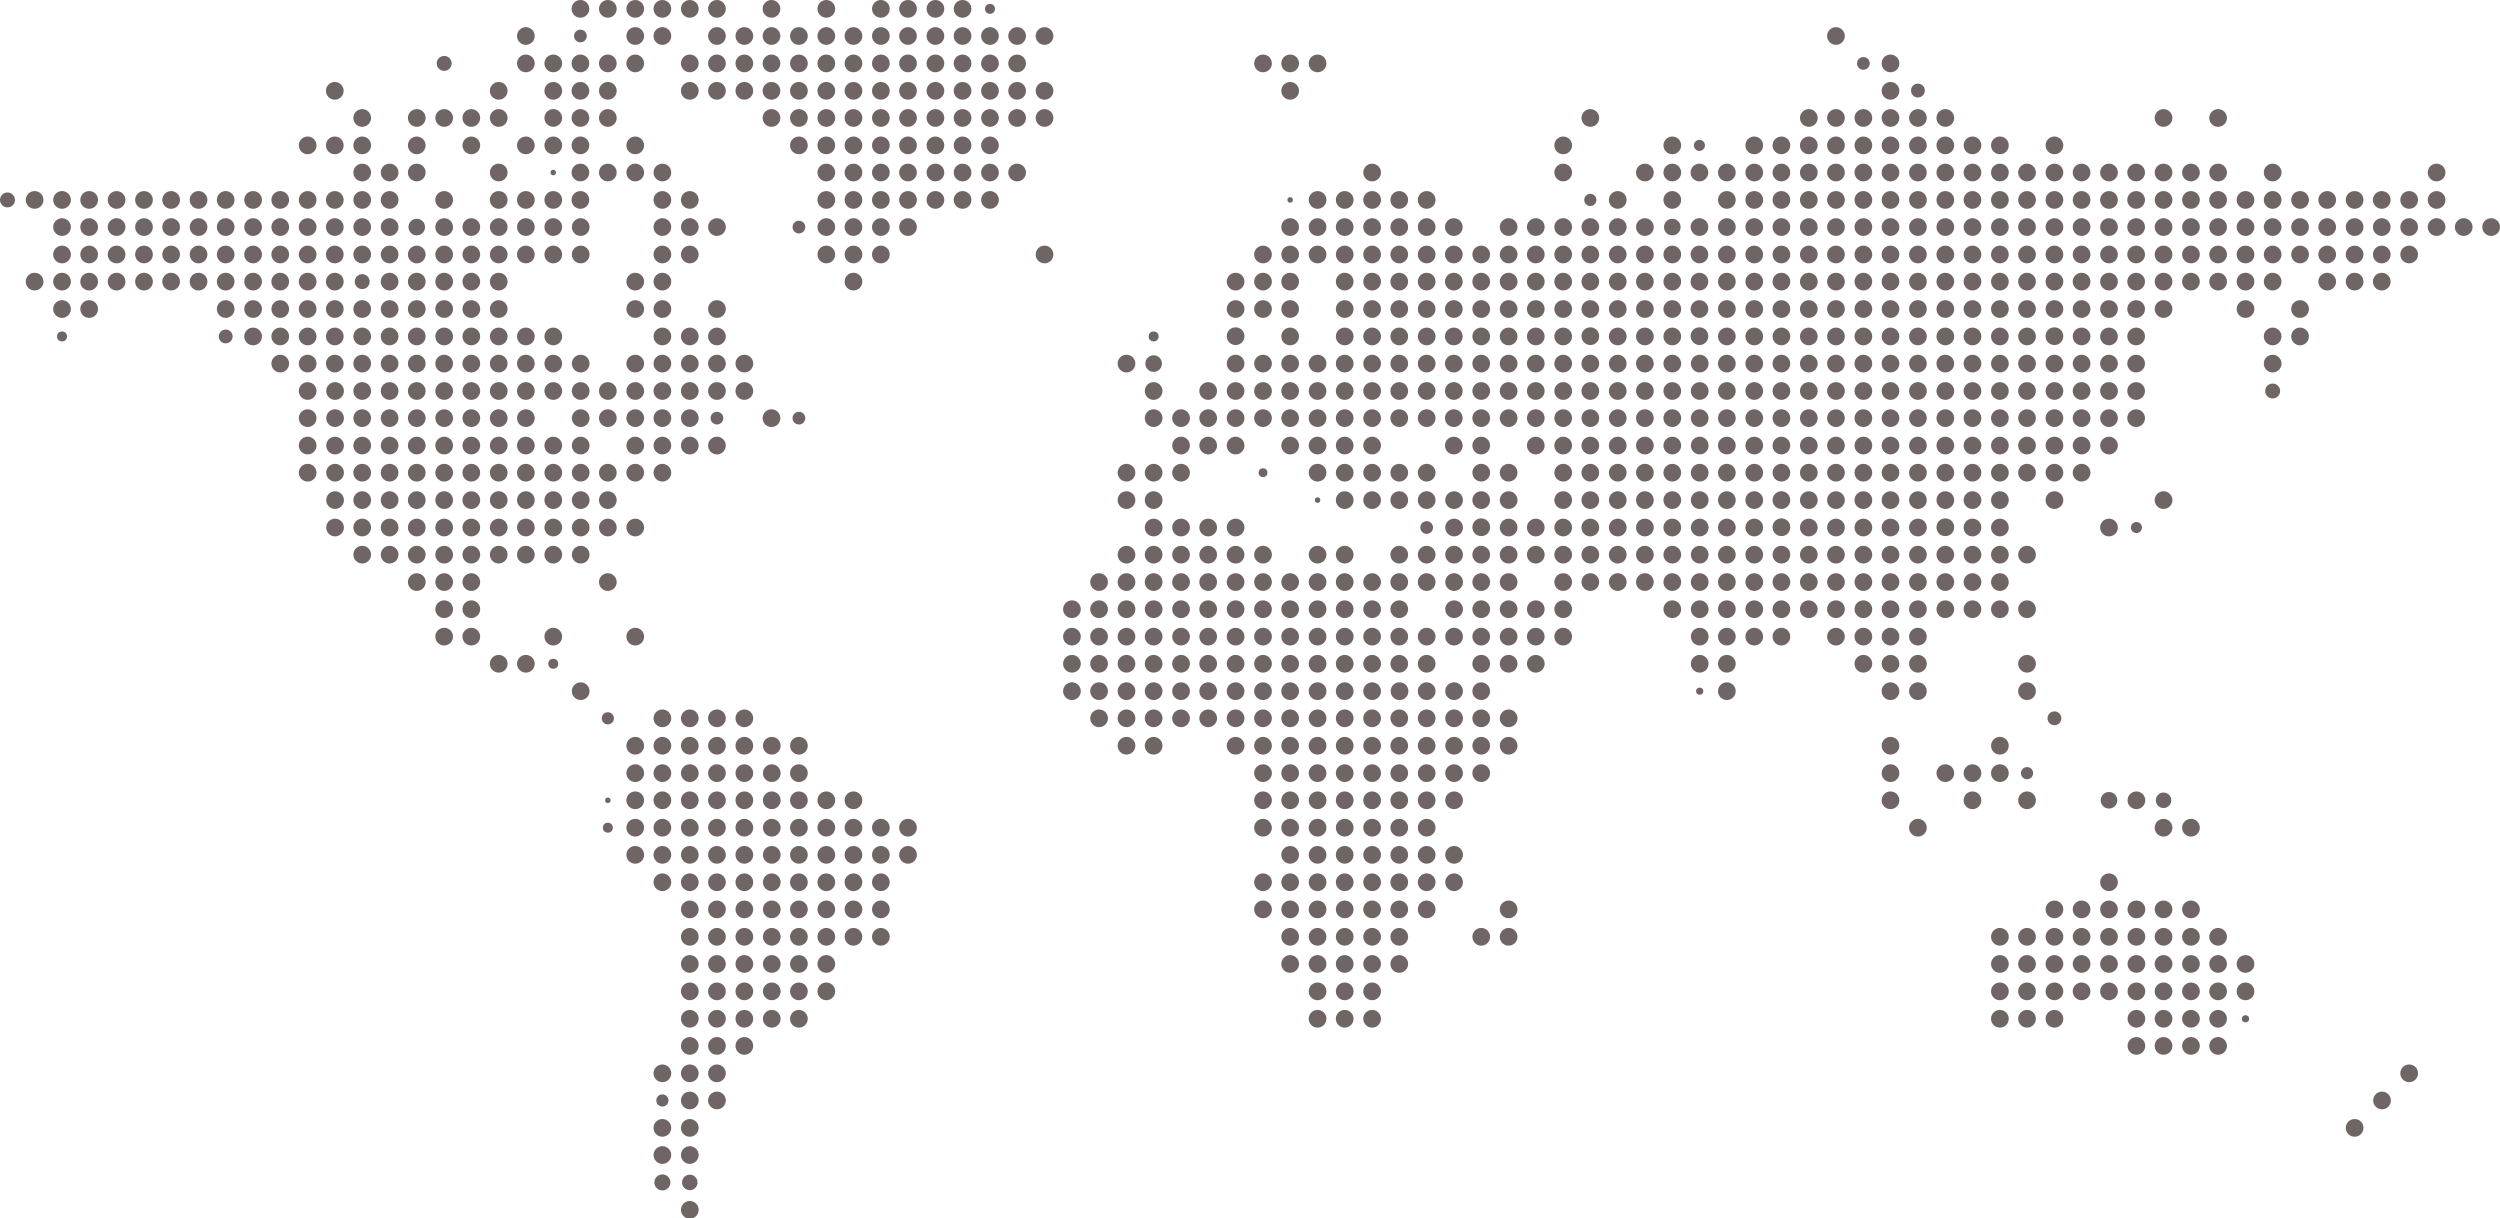 <?xml version="1.0" encoding="utf-8"?>
<!-- Generator: Adobe Illustrator 18.0.0, SVG Export Plug-In . SVG Version: 6.00 Build 0)  -->
<!DOCTYPE svg PUBLIC "-//W3C//DTD SVG 1.1//EN" "http://www.w3.org/Graphics/SVG/1.1/DTD/svg11.dtd">
<svg version="1.1" id="Layer_1" xmlns:x="http://ns.adobe.com/Extensibility/1.0/" xmlns:i="http://ns.adobe.com/AdobeIllustrator/10.0/" xmlns:graph="http://ns.adobe.com/Graphs/1.0/"
   xmlns="http://www.w3.org/2000/svg" xmlns:xlink="http://www.w3.org/1999/xlink" xmlns:a="http://ns.adobe.com/AdobeSVGViewerExtensions/3.0/"
   x="0px" y="0px" viewBox="0 0 902.8 440" style="enable-background:new 0 0 902.8 440;" xml:space="preserve">
<style type="text/css">
  .st0{
    fill:#6F6564;
    cursor:pointer;
  }
  .st0.active{
    stroke:white;
  }
  .st0:hover{
    fill:#ffffff;
    transition: all 0.3s 0s linear;
  }
</style>
<circle class="st0" cx="209.6" cy="3.2" r="3.2"/>
<circle class="st0" cx="219.5" cy="3.2" r="3.2"/>
<circle class="st0" cx="229.4" cy="3.2" r="3.2"/>
<circle class="st0" cx="239.2" cy="3.2" r="3.2"/>
<circle class="st0" cx="249.1" cy="3.2" r="3.2"/>
<circle class="st0" cx="258.9" cy="3.2" r="3.2"/>
<circle class="st0" cx="278.6" cy="3.2" r="3.2"/>
<circle class="st0" cx="298.4" cy="3.2" r="3.2"/>
<circle class="st0" cx="318.1" cy="3.2" r="3.2"/>
<circle class="st0" cx="327.9" cy="3.2" r="3.2"/>
<circle class="st0" cx="337.8" cy="3.2" r="3.2"/>
<circle class="st0" cx="347.6" cy="3.2" r="3.2"/>
<circle class="st0" cx="357.5" cy="3.2" r="1.8"/>
<circle class="st0" cx="189.9" cy="13" r="3.2"/>
<circle class="st0" cx="209.6" cy="13" r="2.3"/>
<circle class="st0" cx="229.4" cy="13" r="3.2"/>
<circle class="st0" cx="239.2" cy="13" r="3.2"/>
<circle class="st0" cx="258.9" cy="13" r="3.2"/>
<circle class="st0" cx="268.8" cy="13" r="3.2"/>
<circle class="st0" cx="278.6" cy="13" r="3.2"/>
<circle class="st0" cx="288.5" cy="13" r="3.2"/>
<circle class="st0" cx="298.4" cy="13" r="3.2"/>
<circle class="st0" cx="308.2" cy="13" r="3.2"/>
<circle class="st0" cx="318.1" cy="13" r="3.2"/>
<circle class="st0" cx="327.9" cy="13" r="3.2"/>
<circle class="st0" cx="337.8" cy="13" r="3.2"/>
<circle class="st0" cx="347.6" cy="13" r="3.2"/>
<circle class="st0" cx="357.5" cy="13" r="3.2"/>
<circle class="st0" cx="367.3" cy="13" r="3.2"/>
<circle class="st0" cx="377.2" cy="13" r="3.2"/>
<circle class="st0" cx="663" cy="13" r="3.2"/>
<circle class="st0" cx="160.4" cy="22.9" r="2.7"/>
<circle class="st0" cx="189.9" cy="22.9" r="3.2"/>
<circle class="st0" cx="199.8" cy="22.9" r="3.2"/>
<circle class="st0" cx="209.6" cy="22.9" r="3.2"/>
<circle class="st0" cx="219.5" cy="22.9" r="3.2"/>
<circle class="st0" cx="229.4" cy="22.9" r="3.2"/>
<circle class="st0" cx="249.1" cy="22.9" r="3.2"/>
<circle class="st0" cx="258.9" cy="22.9" r="3.2"/>
<circle class="st0" cx="268.8" cy="22.9" r="3.2"/>
<circle class="st0" cx="278.6" cy="22.9" r="3.2"/>
<circle class="st0" cx="288.5" cy="22.9" r="3.2"/>
<circle class="st0" cx="298.4" cy="22.9" r="3.2"/>
<circle class="st0" cx="308.2" cy="22.9" r="3.2"/>
<circle class="st0" cx="318.1" cy="22.9" r="3.2"/>
<circle class="st0" cx="327.9" cy="22.9" r="3.2"/>
<circle class="st0" cx="337.8" cy="22.9" r="3.2"/>
<circle class="st0" cx="347.6" cy="22.9" r="3.2"/>
<circle class="st0" cx="357.5" cy="22.9" r="3.2"/>
<circle class="st0" cx="367.3" cy="22.9" r="3.2"/>
<circle class="st0" cx="456.1" cy="22.9" r="3.2"/>
<circle class="st0" cx="465.9" cy="22.9" r="3.2"/>
<circle class="st0" cx="475.8" cy="22.9" r="3.2"/>
<circle class="st0" cx="672.9" cy="22.9" r="2.3"/>
<circle class="st0" cx="682.7" cy="22.9" r="3.2"/>
<circle class="st0" cx="120.9" cy="32.8" r="3.2"/>
<circle class="st0" cx="180.1" cy="32.8" r="3.2"/>
<circle class="st0" cx="199.8" cy="32.8" r="3.2"/>
<circle class="st0" cx="209.6" cy="32.8" r="3.2"/>
<circle class="st0" cx="219.5" cy="32.8" r="3.2"/>
<circle class="st0" cx="249.1" cy="32.8" r="3.2"/>
<circle class="st0" cx="258.9" cy="32.8" r="3.2"/>
<circle class="st0" cx="268.8" cy="32.8" r="3.2"/>
<circle class="st0" cx="278.6" cy="32.8" r="3.2"/>
<circle class="st0" cx="288.5" cy="32.8" r="3.2"/>
<circle class="st0" cx="298.4" cy="32.8" r="3.2"/>
<circle class="st0" cx="308.2" cy="32.8" r="3.2"/>
<circle class="st0" cx="318.1" cy="32.8" r="3.2"/>
<circle class="st0" cx="327.9" cy="32.8" r="3.2"/>
<circle class="st0" cx="337.8" cy="32.8" r="3.2"/>
<circle class="st0" cx="347.6" cy="32.8" r="3.2"/>
<circle class="st0" cx="357.5" cy="32.8" r="3.2"/>
<circle class="st0" cx="367.3" cy="32.8" r="3.2"/>
<circle class="st0" cx="377.2" cy="32.8" r="3.2"/>
<circle class="st0" cx="465.9" cy="32.8" r="3.2"/>
<circle class="st0" cx="682.7" cy="32.8" r="3.2"/>
<path class="st0" d="M692.6,35.2c1.4,0,2.5-1.1,2.5-2.5c0-1.4-1.1-2.5-2.5-2.5c-1.4,0-2.5,1.1-2.5,2.5
  C690.1,34.1,691.2,35.2,692.6,35.2z"/>
<circle class="st0" cx="130.8" cy="42.6" r="3.2"/>
<circle class="st0" cx="150.5" cy="42.6" r="3.2"/>
<circle class="st0" cx="160.4" cy="42.6" r="3.2"/>
<circle class="st0" cx="170.2" cy="42.6" r="3.2"/>
<circle class="st0" cx="180.1" cy="42.6" r="3.2"/>
<circle class="st0" cx="199.8" cy="42.6" r="3.2"/>
<circle class="st0" cx="209.6" cy="42.6" r="3.2"/>
<circle class="st0" cx="219.5" cy="42.6" r="3.2"/>
<circle class="st0" cx="278.6" cy="42.6" r="3.2"/>
<circle class="st0" cx="288.5" cy="42.6" r="3.2"/>
<circle class="st0" cx="298.4" cy="42.6" r="3.2"/>
<circle class="st0" cx="308.2" cy="42.6" r="3.2"/>
<circle class="st0" cx="318.1" cy="42.6" r="3.2"/>
<circle class="st0" cx="327.9" cy="42.6" r="3.2"/>
<circle class="st0" cx="337.8" cy="42.6" r="3.2"/>
<circle class="st0" cx="347.6" cy="42.6" r="3.2"/>
<circle class="st0" cx="357.5" cy="42.6" r="3.2"/>
<circle class="st0" cx="367.3" cy="42.6" r="3.2"/>
<circle class="st0" cx="377.2" cy="42.6" r="3.2"/>
<circle class="st0" cx="574.3" cy="42.6" r="3.2"/>
<circle class="st0" cx="653.2" cy="42.6" r="3.2"/>
<circle class="st0" cx="663" cy="42.6" r="3.2"/>
<circle class="st0" cx="672.9" cy="42.6" r="3.2"/>
<circle class="st0" cx="682.7" cy="42.6" r="3.2"/>
<circle class="st0" cx="692.6" cy="42.6" r="3.2"/>
<circle class="st0" cx="702.5" cy="42.6" r="3.2"/>
<circle class="st0" cx="781.3" cy="42.6" r="3.2"/>
<circle class="st0" cx="801" cy="42.6" r="3.2"/>
<circle class="st0" cx="111.1" cy="52.5" r="3.2"/>
<circle class="st0" cx="120.9" cy="52.5" r="3.2"/>
<circle class="st0" cx="130.8" cy="52.5" r="3.2"/>
<circle class="st0" cx="150.5" cy="52.5" r="3.2"/>
<circle class="st0" cx="170.2" cy="52.5" r="3.2"/>
<circle class="st0" cx="189.9" cy="52.5" r="3.2"/>
<circle class="st0" cx="199.8" cy="52.5" r="3.2"/>
<circle class="st0" cx="209.6" cy="52.5" r="3.2"/>
<circle class="st0" cx="229.4" cy="52.5" r="3.2"/>
<circle class="st0" cx="288.5" cy="52.5" r="3.2"/>
<circle class="st0" cx="298.4" cy="52.5" r="3.2"/>
<circle class="st0" cx="308.2" cy="52.5" r="3.2"/>
<circle class="st0" cx="318.1" cy="52.5" r="3.2"/>
<circle class="st0" cx="327.9" cy="52.5" r="3.2"/>
<circle class="st0" cx="337.8" cy="52.5" r="3.2"/>
<circle class="st0" cx="347.6" cy="52.5" r="3.2"/>
<circle class="st0" cx="357.5" cy="52.5" r="3.2"/>
<circle class="st0" cx="564.5" cy="52.5" r="3.2"/>
<circle class="st0" cx="603.9" cy="52.5" r="3.2"/>
<circle class="st0" cx="613.7" cy="52.5" r="2"/>
<circle class="st0" cx="633.5" cy="52.5" r="3.2"/>
<circle class="st0" cx="643.3" cy="52.5" r="3.2"/>
<circle class="st0" cx="653.2" cy="52.5" r="3.2"/>
<circle class="st0" cx="663" cy="52.5" r="3.2"/>
<circle class="st0" cx="672.9" cy="52.5" r="3.2"/>
<circle class="st0" cx="682.7" cy="52.5" r="3.2"/>
<circle class="st0" cx="702.5" cy="52.5" r="3.2"/>
<circle class="st0" cx="712.3" cy="52.5" r="3.2"/>
<path class="st0" d="M722.2,55.7c1.8,0,3.2-1.4,3.2-3.2c0-1.8-1.4-3.2-3.2-3.2c-1.8,0-3.2,1.4-3.2,3.2
  C719,54.2,720.4,55.7,722.2,55.7z"/>
<circle class="st0" cx="741.9" cy="52.5" r="3.2"/>
<circle class="st0" cx="130.8" cy="62.3" r="3.2"/>
<circle class="st0" cx="140.7" cy="62.3" r="3.2"/>
<circle class="st0" cx="150.5" cy="62.3" r="3.2"/>
<circle class="st0" cx="180.1" cy="62.3" r="3.2"/>
<circle class="st0" cx="199.8" cy="62.3" r="1"/>
<circle class="st0" cx="209.6" cy="62.3" r="3.2"/>
<circle class="st0" cx="219.5" cy="62.3" r="3.2"/>
<circle class="st0" cx="229.4" cy="62.3" r="3.2"/>
<circle class="st0" cx="239.2" cy="62.3" r="3.2"/>
<circle class="st0" cx="298.4" cy="62.3" r="3.2"/>
<circle class="st0" cx="308.2" cy="62.3" r="3.2"/>
<circle class="st0" cx="318.1" cy="62.3" r="3.2"/>
<circle class="st0" cx="327.9" cy="62.3" r="3.2"/>
<circle class="st0" cx="337.8" cy="62.3" r="3.2"/>
<circle class="st0" cx="347.6" cy="62.3" r="3.2"/>
<circle class="st0" cx="357.5" cy="62.3" r="3.2"/>
<circle class="st0" cx="367.3" cy="62.3" r="3.2"/>
<circle class="st0" cx="495.5" cy="62.3" r="3.2"/>
<circle class="st0" cx="564.5" cy="62.3" r="3.2"/>
<path class="st0" d="M594,65.5c1.8,0,3.2-1.4,3.2-3.2c0-1.8-1.4-3.2-3.2-3.2c-1.8,0-3.2,1.4-3.2,3.2C590.8,64.1,592.3,65.5,594,65.5
  z"/>
<circle class="st0" cx="603.9" cy="62.3" r="3.2"/>
<circle class="st0" cx="613.7" cy="62.3" r="3.2"/>
<circle class="st0" cx="623.6" cy="62.3" r="3.2"/>
<circle class="st0" cx="633.5" cy="62.3" r="3.2"/>
<circle class="st0" cx="643.3" cy="62.3" r="3.2"/>
<circle class="st0" cx="653.2" cy="62.3" r="3.2"/>
<path class="st0" d="M663,65.5c1.8,0,3.2-1.4,3.2-3.2c0-1.8-1.4-3.2-3.2-3.2c-1.8,0-3.2,1.4-3.2,3.2C659.8,64.1,661.3,65.5,663,65.5
  z"/>
<circle class="st0" cx="672.9" cy="62.3" r="3.2"/>
<circle class="st0" cx="682.7" cy="62.3" r="3.2"/>
<circle class="st0" cx="692.6" cy="62.3" r="3.2"/>
<circle class="st0" cx="692.6" cy="52.5" r="3.2"/>
<circle class="st0" cx="702.5" cy="62.3" r="3.2"/>
<circle class="st0" cx="712.3" cy="62.3" r="3.2"/>
<path class="st0" d="M722.2,65.5c1.8,0,3.2-1.4,3.2-3.2c0-1.8-1.4-3.2-3.2-3.2c-1.8,0-3.2,1.4-3.2,3.2
  C719,64.1,720.4,65.5,722.2,65.5z"/>
<circle class="st0" cx="732" cy="62.3" r="3.2"/>
<circle class="st0" cx="741.9" cy="62.3" r="3.2"/>
<circle class="st0" cx="751.7" cy="62.3" r="3.2"/>
<circle class="st0" cx="761.6" cy="62.3" r="3.2"/>
<circle class="st0" cx="771.4" cy="62.3" r="3.2"/>
<circle class="st0" cx="781.3" cy="62.3" r="3.2"/>
<circle class="st0" cx="791.2" cy="62.3" r="3.2"/>
<circle class="st0" cx="801" cy="62.3" r="3.2"/>
<circle class="st0" cx="820.7" cy="62.3" r="3.2"/>
<circle class="st0" cx="879.9" cy="62.3" r="3.2"/>
<circle class="st0" cx="2.7" cy="72.2" r="2.7"/>
<circle class="st0" cx="12.5" cy="72.2" r="3.2"/>
<circle class="st0" cx="22.4" cy="72.2" r="3.2"/>
<circle class="st0" cx="32.2" cy="72.2" r="3.2"/>
<circle class="st0" cx="42.1" cy="72.2" r="3.2"/>
<circle class="st0" cx="52" cy="72.2" r="3.2"/>
<circle class="st0" cx="61.8" cy="72.2" r="3.2"/>
<circle class="st0" cx="71.7" cy="72.2" r="3.2"/>
<circle class="st0" cx="81.5" cy="72.2" r="3.2"/>
<circle class="st0" cx="91.4" cy="72.2" r="3.2"/>
<circle class="st0" cx="101.2" cy="72.2" r="3.2"/>
<circle class="st0" cx="111.1" cy="72.2" r="3.2"/>
<circle class="st0" cx="120.9" cy="72.2" r="3.2"/>
<circle class="st0" cx="130.8" cy="72.2" r="3.2"/>
<circle class="st0" cx="140.7" cy="72.2" r="3.2"/>
<circle class="st0" cx="160.4" cy="72.2" r="3.2"/>
<circle class="st0" cx="180.1" cy="72.2" r="3.2"/>
<circle class="st0" cx="189.9" cy="72.2" r="3.2"/>
<circle class="st0" cx="199.8" cy="72.2" r="3.2"/>
<circle class="st0" cx="209.6" cy="72.2" r="3.2"/>
<circle class="st0" cx="239.2" cy="72.2" r="3.2"/>
<circle class="st0" cx="249.1" cy="72.2" r="3.2"/>
<circle class="st0" cx="298.4" cy="72.2" r="3.2"/>
<circle class="st0" cx="308.2" cy="72.2" r="3.2"/>
<circle class="st0" cx="318.1" cy="72.2" r="3.2"/>
<circle class="st0" cx="327.9" cy="72.2" r="3.2"/>
<circle class="st0" cx="337.8" cy="72.2" r="3.2"/>
<circle class="st0" cx="347.6" cy="72.2" r="3.2"/>
<circle class="st0" cx="357.5" cy="72.2" r="3.2"/>
<circle class="st0" cx="465.9" cy="72.2" r="1"/>
<circle class="st0" cx="475.8" cy="72.2" r="3.2"/>
<circle class="st0" cx="485.6" cy="72.2" r="3.2"/>
<path class="st0" d="M495.5,75.4c1.8,0,3.2-1.4,3.2-3.2c0-1.8-1.4-3.2-3.2-3.2c-1.8,0-3.2,1.4-3.2,3.2
  C492.3,73.9,493.7,75.4,495.5,75.4z"/>
<circle class="st0" cx="505.3" cy="72.2" r="3.2"/>
<circle class="st0" cx="515.2" cy="72.2" r="3.2"/>
<circle class="st0" cx="574.3" cy="72.2" r="2.2"/>
<circle class="st0" cx="584.2" cy="72.2" r="3.2"/>
<circle class="st0" cx="603.9" cy="72.2" r="3.2"/>
<circle class="st0" cx="623.6" cy="72.2" r="3.2"/>
<path class="st0" d="M633.5,75.4c1.8,0,3.2-1.4,3.2-3.2c0-1.8-1.4-3.2-3.2-3.2c-1.8,0-3.2,1.4-3.2,3.2
  C630.3,73.9,631.7,75.4,633.5,75.4z"/>
<circle class="st0" cx="643.3" cy="72.2" r="3.2"/>
<circle class="st0" cx="653.2" cy="72.2" r="3.2"/>
<path class="st0" d="M663,75.4c1.8,0,3.2-1.4,3.2-3.2c0-1.8-1.4-3.2-3.2-3.2c-1.8,0-3.2,1.4-3.2,3.2C659.8,73.9,661.3,75.4,663,75.4
  z"/>
<circle class="st0" cx="672.9" cy="72.2" r="3.2"/>
<circle class="st0" cx="682.7" cy="72.2" r="3.2"/>
<path class="st0" d="M692.6,75.4c1.8,0,3.2-1.4,3.2-3.2c0-1.8-1.4-3.2-3.2-3.2c-1.8,0-3.2,1.4-3.2,3.2
  C689.4,73.9,690.8,75.4,692.6,75.4z"/>
<circle class="st0" cx="702.5" cy="72.2" r="3.2"/>
<circle class="st0" cx="712.3" cy="72.2" r="3.2"/>
<circle class="st0" cx="722.2" cy="72.2" r="3.2"/>
<circle class="st0" cx="732" cy="72.2" r="3.2"/>
<circle class="st0" cx="741.9" cy="72.2" r="3.2"/>
<circle class="st0" cx="751.7" cy="72.2" r="3.2"/>
<circle class="st0" cx="761.6" cy="72.2" r="3.2"/>
<circle class="st0" cx="771.4" cy="72.2" r="3.2"/>
<circle class="st0" cx="781.3" cy="72.2" r="3.2"/>
<circle class="st0" cx="791.2" cy="72.2" r="3.2"/>
<circle class="st0" cx="801" cy="72.2" r="3.2"/>
<circle class="st0" cx="810.9" cy="72.2" r="3.2"/>
<circle class="st0" cx="820.7" cy="72.2" r="3.2"/>
<path class="st0" d="M830.6,75.4c1.8,0,3.2-1.4,3.2-3.2c0-1.8-1.4-3.2-3.2-3.2c-1.8,0-3.2,1.4-3.2,3.2
  C827.4,73.9,828.8,75.4,830.6,75.4z"/>
<circle class="st0" cx="840.4" cy="72.2" r="3.2"/>
<path class="st0" d="M850.3,75.4c1.8,0,3.2-1.4,3.2-3.2c0-1.8-1.4-3.2-3.2-3.2c-1.8,0-3.2,1.4-3.2,3.2
  C847.1,73.9,848.5,75.4,850.3,75.4z"/>
<circle class="st0" cx="860.1" cy="72.2" r="3.2"/>
<circle class="st0" cx="870" cy="72.2" r="3.2"/>
<circle class="st0" cx="879.9" cy="72.2" r="3.2"/>
<circle class="st0" cx="22.4" cy="82" r="3.2"/>
<circle class="st0" cx="32.2" cy="82" r="3.2"/>
<circle class="st0" cx="42.1" cy="82" r="3.2"/>
<circle class="st0" cx="52" cy="82" r="3.2"/>
<circle class="st0" cx="61.8" cy="82" r="3.2"/>
<circle class="st0" cx="71.7" cy="82" r="3.2"/>
<circle class="st0" cx="81.5" cy="82" r="3.2"/>
<circle class="st0" cx="91.4" cy="82" r="3.2"/>
<circle class="st0" cx="101.2" cy="82" r="3.2"/>
<circle class="st0" cx="111.1" cy="82" r="3.2"/>
<circle class="st0" cx="120.9" cy="82" r="3.2"/>
<circle class="st0" cx="130.8" cy="82" r="3.2"/>
<circle class="st0" cx="140.7" cy="82" r="3.2"/>
<circle class="st0" cx="150.5" cy="82" r="3"/>
<circle class="st0" cx="160.4" cy="82" r="3.2"/>
<circle class="st0" cx="170.2" cy="82" r="3.2"/>
<circle class="st0" cx="180.1" cy="82" r="3.2"/>
<circle class="st0" cx="189.9" cy="82" r="3.2"/>
<circle class="st0" cx="199.8" cy="82" r="3.2"/>
<circle class="st0" cx="209.7" cy="82" r="3.2"/>
<circle class="st0" cx="239.2" cy="82" r="3.2"/>
<circle class="st0" cx="249.1" cy="82" r="3.2"/>
<circle class="st0" cx="258.9" cy="82" r="3.2"/>
<circle class="st0" cx="288.5" cy="82" r="2.3"/>
<circle class="st0" cx="298.4" cy="82" r="3.2"/>
<circle class="st0" cx="308.2" cy="82" r="3.2"/>
<circle class="st0" cx="318.1" cy="82" r="3.2"/>
<circle class="st0" cx="327.9" cy="82" r="3.2"/>
<circle class="st0" cx="465.9" cy="82" r="3.2"/>
<circle class="st0" cx="475.8" cy="82" r="3.2"/>
<circle class="st0" cx="485.6" cy="82" r="3.2"/>
<circle class="st0" cx="495.5" cy="82" r="3.2"/>
<circle class="st0" cx="505.3" cy="82" r="3.2"/>
<circle class="st0" cx="515.2" cy="82" r="3.2"/>
<circle class="st0" cx="525" cy="82" r="3.2"/>
<circle class="st0" cx="544.8" cy="82" r="3.2"/>
<circle class="st0" cx="554.6" cy="82" r="3.2"/>
<circle class="st0" cx="564.5" cy="82" r="3.2"/>
<circle class="st0" cx="574.3" cy="82" r="3.2"/>
<circle class="st0" cx="584.2" cy="82" r="3.2"/>
<circle class="st0" cx="594" cy="82" r="3.2"/>
<circle class="st0" cx="603.9" cy="82" r="3"/>
<path class="st0" d="M613.7,85.2c1.8,0,3.2-1.4,3.2-3.2c0-1.8-1.4-3.2-3.2-3.2c-1.8,0-3.2,1.4-3.2,3.2
  C610.6,83.8,612,85.2,613.7,85.2z"/>
<circle class="st0" cx="623.6" cy="82" r="3.2"/>
<circle class="st0" cx="633.5" cy="82" r="3.2"/>
<circle class="st0" cx="643.3" cy="82" r="3.2"/>
<circle class="st0" cx="653.2" cy="82" r="3.2"/>
<circle class="st0" cx="663" cy="82" r="3.2"/>
<circle class="st0" cx="672.9" cy="82" r="3.2"/>
<circle class="st0" cx="682.7" cy="82" r="3.2"/>
<circle class="st0" cx="692.6" cy="82" r="3.2"/>
<circle class="st0" cx="702.5" cy="82" r="3.2"/>
<circle class="st0" cx="712.3" cy="82" r="3.2"/>
<circle class="st0" cx="722.2" cy="82" r="3.2"/>
<circle class="st0" cx="732" cy="82" r="3.2"/>
<circle class="st0" cx="741.9" cy="82" r="3.2"/>
<circle class="st0" cx="751.7" cy="82" r="3.2"/>
<circle class="st0" cx="761.6" cy="82" r="3.2"/>
<circle class="st0" cx="771.4" cy="82" r="3.2"/>
<circle class="st0" cx="781.3" cy="82" r="3.2"/>
<circle class="st0" cx="791.2" cy="82" r="3.2"/>
<path class="st0" d="M801,85.2c1.8,0,3.2-1.4,3.2-3.2c0-1.8-1.4-3.2-3.2-3.2c-1.8,0-3.2,1.4-3.2,3.2C797.8,83.8,799.3,85.2,801,85.2
  z"/>
<circle class="st0" cx="810.9" cy="82" r="3.2"/>
<circle class="st0" cx="820.7" cy="82" r="3.2"/>
<circle class="st0" cx="830.6" cy="82" r="3.2"/>
<circle class="st0" cx="840.4" cy="82" r="3.2"/>
<circle class="st0" cx="850.3" cy="82" r="3.2"/>
<circle class="st0" cx="860.1" cy="82" r="3.2"/>
<circle class="st0" cx="870" cy="82" r="3.2"/>
<circle class="st0" cx="879.9" cy="82" r="3.2"/>
<circle class="st0" cx="889.7" cy="82" r="3.2"/>
<circle class="st0" cx="899.6" cy="82" r="3.2"/>
<circle class="st0" cx="22.4" cy="91.9" r="3.2"/>
<circle class="st0" cx="32.2" cy="91.9" r="3.2"/>
<circle class="st0" cx="42.1" cy="91.9" r="3.2"/>
<circle class="st0" cx="52" cy="91.9" r="3.2"/>
<circle class="st0" cx="61.8" cy="91.9" r="3.2"/>
<circle class="st0" cx="71.7" cy="91.9" r="3.2"/>
<circle class="st0" cx="81.5" cy="91.9" r="3.2"/>
<circle class="st0" cx="91.4" cy="91.9" r="3.2"/>
<circle class="st0" cx="101.2" cy="91.9" r="3.2"/>
<circle class="st0" cx="111.1" cy="91.9" r="3.2"/>
<circle class="st0" cx="120.9" cy="91.9" r="3.2"/>
<circle class="st0" cx="130.8" cy="91.9" r="3.2"/>
<circle class="st0" cx="140.7" cy="91.9" r="3.2"/>
<circle class="st0" cx="150.5" cy="91.9" r="3.2"/>
<circle class="st0" cx="160.4" cy="91.9" r="3.2"/>
<circle class="st0" cx="170.2" cy="91.9" r="3.2"/>
<circle class="st0" cx="180.1" cy="91.9" r="3.2"/>
<circle class="st0" cx="189.9" cy="91.9" r="3.2"/>
<circle class="st0" cx="199.8" cy="91.9" r="3.2"/>
<circle class="st0" cx="209.7" cy="91.9" r="3.2"/>
<circle class="st0" cx="239.2" cy="91.9" r="3.2"/>
<circle class="st0" cx="249.1" cy="91.9" r="3.2"/>
<circle class="st0" cx="298.4" cy="91.9" r="3.2"/>
<circle class="st0" cx="308.2" cy="91.9" r="3.2"/>
<circle class="st0" cx="318.1" cy="91.9" r="3.2"/>
<circle class="st0" cx="377.2" cy="91.9" r="3.2"/>
<circle class="st0" cx="456.1" cy="91.9" r="3.2"/>
<circle class="st0" cx="465.9" cy="91.9" r="3.2"/>
<circle class="st0" cx="475.8" cy="91.9" r="3.2"/>
<circle class="st0" cx="485.6" cy="91.9" r="3.2"/>
<circle class="st0" cx="495.5" cy="91.9" r="3.2"/>
<circle class="st0" cx="505.3" cy="91.9" r="3.2"/>
<circle class="st0" cx="515.2" cy="91.9" r="3.2"/>
<circle class="st0" cx="525" cy="91.9" r="3.2"/>
<circle class="st0" cx="534.9" cy="91.9" r="3.2"/>
<circle class="st0" cx="544.8" cy="91.9" r="3.2"/>
<circle class="st0" cx="554.6" cy="91.9" r="3.2"/>
<circle class="st0" cx="564.5" cy="91.9" r="3.2"/>
<circle class="st0" cx="574.3" cy="91.9" r="3.2"/>
<circle class="st0" cx="584.2" cy="91.9" r="3.2"/>
<circle class="st0" cx="594" cy="91.9" r="3.2"/>
<circle class="st0" cx="603.9" cy="91.9" r="3.2"/>
<path class="st0" d="M613.7,95.1c1.8,0,3.2-1.4,3.2-3.2c0-1.8-1.4-3.2-3.2-3.2c-1.8,0-3.2,1.4-3.2,3.2
  C610.6,93.7,612,95.1,613.7,95.1z"/>
<circle class="st0" cx="623.6" cy="91.9" r="3.2"/>
<circle class="st0" cx="633.5" cy="91.9" r="3.2"/>
<circle class="st0" cx="643.3" cy="91.9" r="3.2"/>
<circle class="st0" cx="653.2" cy="91.9" r="3.2"/>
<circle class="st0" cx="663" cy="91.9" r="3.2"/>
<circle class="st0" cx="672.9" cy="91.9" r="3.2"/>
<circle class="st0" cx="682.7" cy="91.9" r="3.2"/>
<circle class="st0" cx="692.6" cy="91.9" r="3.2"/>
<circle class="st0" cx="702.5" cy="91.9" r="3.2"/>
<circle class="st0" cx="712.3" cy="91.9" r="3.2"/>
<circle class="st0" cx="722.2" cy="91.9" r="3.2"/>
<circle class="st0" cx="732" cy="91.9" r="3.2"/>
<circle class="st0" cx="741.9" cy="91.9" r="3.2"/>
<circle class="st0" cx="751.7" cy="91.9" r="3.2"/>
<circle class="st0" cx="761.6" cy="91.9" r="3.2"/>
<circle class="st0" cx="771.4" cy="91.9" r="3.2"/>
<path class="st0" d="M781.3,95.1c1.8,0,3.2-1.4,3.2-3.2c0-1.8-1.4-3.2-3.2-3.2c-1.8,0-3.2,1.4-3.2,3.2
  C778.1,93.7,779.5,95.1,781.3,95.1z"/>
<circle class="st0" cx="791.2" cy="91.9" r="3.2"/>
<circle class="st0" cx="801" cy="91.9" r="3.2"/>
<path class="st0" d="M810.9,95.1c1.8,0,3.2-1.4,3.2-3.2c0-1.8-1.4-3.2-3.2-3.2c-1.8,0-3.2,1.4-3.2,3.2
  C807.7,93.7,809.1,95.1,810.9,95.1z"/>
<circle class="st0" cx="820.7" cy="91.9" r="3.2"/>
<circle class="st0" cx="830.6" cy="91.9" r="3.2"/>
<circle class="st0" cx="840.4" cy="91.9" r="3.2"/>
<circle class="st0" cx="850.3" cy="91.9" r="3.2"/>
<circle class="st0" cx="860.1" cy="91.9" r="3.2"/>
<circle class="st0" cx="870" cy="91.9" r="3.2"/>
<circle class="st0" cx="12.5" cy="101.7" r="3.2"/>
<circle class="st0" cx="22.4" cy="101.7" r="3.2"/>
<circle class="st0" cx="32.2" cy="101.7" r="3.2"/>
<circle class="st0" cx="42.1" cy="101.7" r="3.2"/>
<circle class="st0" cx="52" cy="101.7" r="3.2"/>
<circle class="st0" cx="61.8" cy="101.7" r="3.2"/>
<circle class="st0" cx="71.7" cy="101.7" r="3.2"/>
<circle class="st0" cx="81.5" cy="101.7" r="3.2"/>
<circle class="st0" cx="91.4" cy="101.7" r="3.2"/>
<circle class="st0" cx="101.2" cy="101.7" r="3.2"/>
<circle class="st0" cx="111.1" cy="101.7" r="3.2"/>
<circle class="st0" cx="120.9" cy="101.7" r="3.2"/>
<circle class="st0" cx="130.8" cy="101.7" r="2.7"/>
<circle class="st0" cx="140.7" cy="101.7" r="3.2"/>
<circle class="st0" cx="150.5" cy="101.7" r="3.2"/>
<circle class="st0" cx="160.4" cy="101.7" r="3.2"/>
<circle class="st0" cx="170.2" cy="101.7" r="3.2"/>
<circle class="st0" cx="180.1" cy="101.7" r="3.2"/>
<circle class="st0" cx="229.4" cy="101.7" r="3.2"/>
<circle class="st0" cx="239.2" cy="101.7" r="3.2"/>
<circle class="st0" cx="308.2" cy="101.7" r="3.2"/>
<circle class="st0" cx="446.2" cy="101.7" r="3.2"/>
<circle class="st0" cx="456.1" cy="101.7" r="3.2"/>
<path class="st0" d="M465.9,104.9c1.8,0,3.2-1.4,3.2-3.2c0-1.8-1.4-3.2-3.2-3.2c-1.8,0-3.2,1.4-3.2,3.2
  C462.7,103.5,464.1,104.9,465.9,104.9z"/>
<circle class="st0" cx="485.6" cy="101.7" r="3.2"/>
<path class="st0" d="M495.5,104.9c1.8,0,3.2-1.4,3.2-3.2c0-1.8-1.4-3.2-3.2-3.2c-1.8,0-3.2,1.4-3.2,3.2
  C492.3,103.5,493.7,104.9,495.5,104.9z"/>
<circle class="st0" cx="505.3" cy="101.7" r="3.2"/>
<circle class="st0" cx="515.2" cy="101.7" r="3.2"/>
<circle class="st0" cx="525" cy="101.7" r="3.2"/>
<circle class="st0" cx="534.9" cy="101.7" r="3.2"/>
<circle class="st0" cx="544.8" cy="101.7" r="3.2"/>
<circle class="st0" cx="554.6" cy="101.7" r="3.2"/>
<circle class="st0" cx="564.5" cy="101.7" r="3.2"/>
<circle class="st0" cx="574.3" cy="101.7" r="3.2"/>
<circle class="st0" cx="584.2" cy="101.7" r="3.2"/>
<circle class="st0" cx="594" cy="101.7" r="3.2"/>
<circle class="st0" cx="603.9" cy="101.7" r="3.2"/>
<circle class="st0" cx="613.7" cy="101.7" r="3.2"/>
<circle class="st0" cx="623.6" cy="101.7" r="3.2"/>
<circle class="st0" cx="633.5" cy="101.7" r="3.2"/>
<circle class="st0" cx="643.3" cy="101.7" r="3.2"/>
<circle class="st0" cx="653.2" cy="101.7" r="3.2"/>
<path class="st0" d="M663,104.9c1.8,0,3.2-1.4,3.2-3.2c0-1.8-1.4-3.2-3.2-3.2c-1.8,0-3.2,1.4-3.2,3.2
  C659.8,103.5,661.3,104.9,663,104.9z"/>
<circle class="st0" cx="672.9" cy="101.7" r="3.2"/>
<circle class="st0" cx="682.7" cy="101.7" r="3.2"/>
<circle class="st0" cx="692.6" cy="101.7" r="3.2"/>
<circle class="st0" cx="702.5" cy="101.7" r="3.2"/>
<circle class="st0" cx="712.3" cy="101.7" r="3.2"/>
<circle class="st0" cx="722.2" cy="101.7" r="3.2"/>
<circle class="st0" cx="732" cy="101.7" r="3.2"/>
<circle class="st0" cx="741.9" cy="101.7" r="3.2"/>
<circle class="st0" cx="751.7" cy="101.7" r="3.2"/>
<circle class="st0" cx="761.6" cy="101.7" r="3.2"/>
<circle class="st0" cx="771.4" cy="101.7" r="3.2"/>
<circle class="st0" cx="781.3" cy="101.7" r="3.2"/>
<circle class="st0" cx="791.2" cy="101.7" r="3.2"/>
<circle class="st0" cx="801" cy="101.7" r="3.2"/>
<circle class="st0" cx="810.9" cy="101.7" r="3.2"/>
<circle class="st0" cx="820.7" cy="101.7" r="3.2"/>
<circle class="st0" cx="840.4" cy="101.7" r="3.2"/>
<circle class="st0" cx="850.3" cy="101.7" r="3.2"/>
<circle class="st0" cx="860.1" cy="101.7" r="3.2"/>
<circle class="st0" cx="22.4" cy="111.6" r="3.2"/>
<circle class="st0" cx="32.2" cy="111.6" r="3.2"/>
<circle class="st0" cx="81.5" cy="111.6" r="3.2"/>
<circle class="st0" cx="91.4" cy="111.6" r="3.2"/>
<circle class="st0" cx="101.2" cy="111.6" r="3.2"/>
<circle class="st0" cx="111.1" cy="111.6" r="3.2"/>
<circle class="st0" cx="120.9" cy="111.6" r="3.2"/>
<circle class="st0" cx="130.8" cy="111.6" r="3.2"/>
<circle class="st0" cx="140.7" cy="111.6" r="3.2"/>
<circle class="st0" cx="150.5" cy="111.6" r="3.2"/>
<circle class="st0" cx="160.4" cy="111.6" r="3.2"/>
<circle class="st0" cx="170.2" cy="111.6" r="3.2"/>
<circle class="st0" cx="180.1" cy="111.6" r="3.2"/>
<circle class="st0" cx="229.4" cy="111.6" r="3.2"/>
<circle class="st0" cx="239.2" cy="111.6" r="3.2"/>
<circle class="st0" cx="258.9" cy="111.6" r="3.2"/>
<circle class="st0" cx="446.2" cy="111.6" r="3.2"/>
<circle class="st0" cx="456.1" cy="111.6" r="3.2"/>
<circle class="st0" cx="465.9" cy="111.6" r="3.2"/>
<circle class="st0" cx="485.6" cy="111.6" r="3.2"/>
<circle class="st0" cx="495.5" cy="111.6" r="3.2"/>
<circle class="st0" cx="505.3" cy="111.6" r="3.2"/>
<circle class="st0" cx="515.2" cy="111.6" r="3.2"/>
<circle class="st0" cx="525" cy="111.6" r="3.2"/>
<circle class="st0" cx="534.9" cy="111.6" r="3.2"/>
<circle class="st0" cx="544.8" cy="111.6" r="3.2"/>
<circle class="st0" cx="554.6" cy="111.6" r="3.2"/>
<circle class="st0" cx="564.5" cy="111.6" r="3.2"/>
<circle class="st0" cx="574.3" cy="111.6" r="3.2"/>
<circle class="st0" cx="584.2" cy="111.6" r="3.2"/>
<circle class="st0" cx="594" cy="111.6" r="3.2"/>
<circle class="st0" cx="603.9" cy="111.6" r="3.2"/>
<circle class="st0" cx="613.7" cy="111.6" r="3.2"/>
<circle class="st0" cx="623.6" cy="111.6" r="3.2"/>
<path class="st0" d="M633.5,114.8c1.8,0,3.2-1.4,3.2-3.2c0-1.8-1.4-3.2-3.2-3.2c-1.8,0-3.2,1.4-3.2,3.2
  C630.3,113.4,631.7,114.8,633.5,114.8z"/>
<circle class="st0" cx="643.3" cy="111.6" r="3.2"/>
<circle class="st0" cx="653.2" cy="111.6" r="3.2"/>
<circle class="st0" cx="663" cy="111.6" r="3.2"/>
<circle class="st0" cx="672.9" cy="111.6" r="3.2"/>
<circle class="st0" cx="682.7" cy="111.6" r="3.2"/>
<circle class="st0" cx="692.6" cy="111.6" r="3.2"/>
<circle class="st0" cx="702.5" cy="111.6" r="3.2"/>
<circle class="st0" cx="712.3" cy="111.6" r="3.2"/>
<circle class="st0" cx="722.2" cy="111.6" r="3.2"/>
<circle class="st0" cx="732" cy="111.6" r="3.2"/>
<circle class="st0" cx="741.9" cy="111.6" r="3.2"/>
<circle class="st0" cx="751.7" cy="111.6" r="3.2"/>
<circle class="st0" cx="761.6" cy="111.6" r="3.2"/>
<circle class="st0" cx="771.4" cy="111.6" r="3.2"/>
<circle class="st0" cx="781.3" cy="111.6" r="3.2"/>
<circle class="st0" cx="810.9" cy="111.6" r="3.2"/>
<circle class="st0" cx="830.6" cy="111.6" r="3.2"/>
<circle class="st0" cx="22.4" cy="121.5" r="1.8"/>
<circle class="st0" cx="81.5" cy="121.5" r="2.5"/>
<circle class="st0" cx="91.4" cy="121.5" r="3.2"/>
<circle class="st0" cx="101.2" cy="121.5" r="3.2"/>
<circle class="st0" cx="111.1" cy="121.5" r="3.2"/>
<circle class="st0" cx="120.9" cy="121.5" r="3.2"/>
<circle class="st0" cx="130.8" cy="121.5" r="3.2"/>
<circle class="st0" cx="140.7" cy="121.5" r="3.2"/>
<circle class="st0" cx="150.5" cy="121.5" r="3.2"/>
<circle class="st0" cx="160.4" cy="121.5" r="3.2"/>
<circle class="st0" cx="170.2" cy="121.5" r="3.2"/>
<circle class="st0" cx="180.1" cy="121.5" r="3.2"/>
<circle class="st0" cx="189.9" cy="121.5" r="3.2"/>
<circle class="st0" cx="199.8" cy="121.5" r="3.2"/>
<circle class="st0" cx="239.2" cy="121.5" r="3.2"/>
<circle class="st0" cx="249.1" cy="121.5" r="3.2"/>
<circle class="st0" cx="258.9" cy="121.5" r="3.2"/>
<circle class="st0" cx="416.6" cy="121.5" r="1.8"/>
<path class="st0" d="M446.2,124.6c1.8,0,3.2-1.4,3.2-3.2c0-1.8-1.4-3.2-3.2-3.2c-1.8,0-3.2,1.4-3.2,3.2
  C443,123.2,444.4,124.6,446.2,124.6z"/>
<circle class="st0" cx="465.9" cy="121.5" r="3.2"/>
<circle class="st0" cx="485.6" cy="121.5" r="3.2"/>
<circle class="st0" cx="495.5" cy="121.5" r="3.2"/>
<circle class="st0" cx="505.3" cy="121.5" r="3.2"/>
<circle class="st0" cx="515.2" cy="121.5" r="3.2"/>
<circle class="st0" cx="525" cy="121.5" r="3.2"/>
<circle class="st0" cx="534.9" cy="121.5" r="3.2"/>
<circle class="st0" cx="544.8" cy="121.5" r="3.2"/>
<circle class="st0" cx="554.6" cy="121.5" r="3.2"/>
<circle class="st0" cx="564.5" cy="121.5" r="3.2"/>
<path class="st0" d="M574.3,124.6c1.8,0,3.2-1.4,3.2-3.2c0-1.8-1.4-3.2-3.2-3.2c-1.8,0-3.2,1.4-3.2,3.2
  C571.1,123.2,572.6,124.6,574.3,124.6z"/>
<circle class="st0" cx="584.2" cy="121.5" r="3.2"/>
<circle class="st0" cx="594" cy="121.5" r="3.2"/>
<circle class="st0" cx="603.9" cy="121.5" r="3.2"/>
<path class="st0" d="M613.7,124.6c1.8,0,3.2-1.4,3.2-3.2c0-1.8-1.4-3.2-3.2-3.2c-1.8,0-3.2,1.4-3.2,3.2
  C610.6,123.2,612,124.6,613.7,124.6z"/>
<circle class="st0" cx="623.6" cy="121.5" r="3.2"/>
<circle class="st0" cx="633.5" cy="121.5" r="3.2"/>
<circle class="st0" cx="643.3" cy="121.5" r="3.2"/>
<circle class="st0" cx="653.2" cy="121.5" r="3.2"/>
<circle class="st0" cx="663" cy="121.5" r="3.2"/>
<circle class="st0" cx="672.9" cy="121.5" r="3.2"/>
<circle class="st0" cx="682.7" cy="121.5" r="3.2"/>
<circle class="st0" cx="692.6" cy="121.5" r="3.2"/>
<circle class="st0" cx="702.5" cy="121.5" r="3.2"/>
<circle class="st0" cx="712.3" cy="121.5" r="3.2"/>
<circle class="st0" cx="722.2" cy="121.5" r="3.2"/>
<circle class="st0" cx="732" cy="121.5" r="3.2"/>
<path class="st0" d="M741.9,124.6c1.8,0,3.2-1.4,3.2-3.2c0-1.8-1.4-3.2-3.2-3.2c-1.8,0-3.2,1.4-3.2,3.2
  C738.7,123.2,740.1,124.6,741.9,124.6z"/>
<circle class="st0" cx="751.7" cy="121.5" r="3.2"/>
<circle class="st0" cx="761.6" cy="121.5" r="3.2"/>
<circle class="st0" cx="771.4" cy="121.5" r="3.2"/>
<circle class="st0" cx="820.7" cy="121.5" r="3.2"/>
<circle class="st0" cx="830.6" cy="121.5" r="3.2"/>
<circle class="st0" cx="101.2" cy="131.3" r="3.2"/>
<circle class="st0" cx="111.1" cy="131.3" r="3.2"/>
<circle class="st0" cx="120.9" cy="131.3" r="3.2"/>
<circle class="st0" cx="130.8" cy="131.3" r="3.2"/>
<circle class="st0" cx="140.7" cy="131.3" r="3.2"/>
<circle class="st0" cx="150.5" cy="131.3" r="3.2"/>
<circle class="st0" cx="160.4" cy="131.3" r="3.2"/>
<circle class="st0" cx="170.2" cy="131.3" r="3.2"/>
<circle class="st0" cx="180.1" cy="131.3" r="3.2"/>
<circle class="st0" cx="189.9" cy="131.3" r="3.2"/>
<circle class="st0" cx="199.8" cy="131.3" r="3.2"/>
<circle class="st0" cx="209.7" cy="131.3" r="3.2"/>
<circle class="st0" cx="229.4" cy="131.3" r="3.2"/>
<circle class="st0" cx="239.2" cy="131.3" r="3.2"/>
<circle class="st0" cx="249.1" cy="131.3" r="3.2"/>
<circle class="st0" cx="258.9" cy="131.3" r="3.2"/>
<circle class="st0" cx="268.8" cy="131.3" r="3.2"/>
<circle class="st0" cx="406.8" cy="131.3" r="3.2"/>
<circle class="st0" cx="416.6" cy="131.3" r="3"/>
<circle class="st0" cx="446.2" cy="131.3" r="3.2"/>
<circle class="st0" cx="456.1" cy="131.3" r="3.2"/>
<circle class="st0" cx="465.9" cy="131.3" r="3.2"/>
<circle class="st0" cx="475.8" cy="131.3" r="3.2"/>
<circle class="st0" cx="485.6" cy="131.3" r="3.2"/>
<circle class="st0" cx="495.5" cy="131.3" r="3.2"/>
<circle class="st0" cx="505.3" cy="131.3" r="3.2"/>
<circle class="st0" cx="515.2" cy="131.3" r="3.2"/>
<circle class="st0" cx="525" cy="131.3" r="3.2"/>
<circle class="st0" cx="534.9" cy="131.3" r="3.2"/>
<circle class="st0" cx="544.8" cy="131.3" r="3.2"/>
<circle class="st0" cx="554.6" cy="131.3" r="3.2"/>
<circle class="st0" cx="564.5" cy="131.3" r="3.2"/>
<circle class="st0" cx="574.3" cy="131.3" r="3.2"/>
<circle class="st0" cx="584.2" cy="131.3" r="3.2"/>
<circle class="st0" cx="594" cy="131.3" r="3.2"/>
<circle class="st0" cx="603.9" cy="131.3" r="3.2"/>
<circle class="st0" cx="613.8" cy="131.3" r="3.2"/>
<circle class="st0" cx="623.6" cy="131.3" r="3.2"/>
<circle class="st0" cx="633.5" cy="131.3" r="3.2"/>
<circle class="st0" cx="643.3" cy="131.3" r="3.2"/>
<circle class="st0" cx="653.2" cy="131.3" r="3.2"/>
<circle class="st0" cx="663" cy="131.3" r="3.2"/>
<circle class="st0" cx="672.9" cy="131.3" r="3.2"/>
<circle class="st0" cx="682.7" cy="131.3" r="3.2"/>
<circle class="st0" cx="692.6" cy="131.3" r="3.2"/>
<circle class="st0" cx="702.5" cy="131.3" r="3.2"/>
<circle class="st0" cx="712.3" cy="131.3" r="3.2"/>
<circle class="st0" cx="722.2" cy="131.3" r="3.2"/>
<circle class="st0" cx="732" cy="131.3" r="3.2"/>
<circle class="st0" cx="741.9" cy="131.3" r="3.2"/>
<circle class="st0" cx="751.7" cy="131.3" r="3.2"/>
<circle class="st0" cx="761.6" cy="131.3" r="3.2"/>
<circle class="st0" cx="771.4" cy="131.3" r="3.2"/>
<circle class="st0" cx="820.7" cy="131.3" r="3.2"/>
<circle class="st0" cx="111.1" cy="141.2" r="3.2"/>
<circle class="st0" cx="121" cy="141.2" r="3.2"/>
<circle class="st0" cx="130.8" cy="141.2" r="3.2"/>
<circle class="st0" cx="140.7" cy="141.2" r="3.2"/>
<circle class="st0" cx="150.5" cy="141.2" r="3.2"/>
<circle class="st0" cx="160.4" cy="141.2" r="3.2"/>
<circle class="st0" cx="170.2" cy="141.2" r="3.2"/>
<circle class="st0" cx="180.1" cy="141.2" r="3.2"/>
<circle class="st0" cx="189.9" cy="141.2" r="3.2"/>
<circle class="st0" cx="199.8" cy="141.2" r="3.2"/>
<circle class="st0" cx="209.7" cy="141.2" r="3.2"/>
<circle class="st0" cx="219.5" cy="141.2" r="3.2"/>
<circle class="st0" cx="229.4" cy="141.2" r="3.2"/>
<circle class="st0" cx="239.2" cy="141.2" r="3.2"/>
<circle class="st0" cx="249.1" cy="141.2" r="3.2"/>
<circle class="st0" cx="258.9" cy="141.2" r="3.2"/>
<circle class="st0" cx="268.8" cy="141.2" r="3.2"/>
<circle class="st0" cx="416.6" cy="141.2" r="3.2"/>
<circle class="st0" cx="436.3" cy="141.2" r="3.2"/>
<circle class="st0" cx="446.2" cy="141.2" r="3.2"/>
<circle class="st0" cx="456.1" cy="141.2" r="3.2"/>
<circle class="st0" cx="465.9" cy="141.2" r="3.2"/>
<circle class="st0" cx="475.8" cy="141.2" r="3.2"/>
<circle class="st0" cx="485.6" cy="141.2" r="3.2"/>
<path class="st0" d="M495.5,144.4c1.8,0,3.2-1.4,3.2-3.2c0-1.8-1.4-3.2-3.2-3.2c-1.8,0-3.2,1.4-3.2,3.2
  C492.3,142.9,493.7,144.4,495.5,144.4z"/>
<circle class="st0" cx="505.3" cy="141.2" r="3.2"/>
<circle class="st0" cx="515.2" cy="141.2" r="3.2"/>
<circle class="st0" cx="525" cy="141.2" r="3.2"/>
<circle class="st0" cx="534.9" cy="141.2" r="3.2"/>
<circle class="st0" cx="544.8" cy="141.2" r="3.2"/>
<circle class="st0" cx="554.6" cy="141.2" r="3.2"/>
<circle class="st0" cx="564.5" cy="141.2" r="3.2"/>
<circle class="st0" cx="574.3" cy="141.2" r="3.2"/>
<circle class="st0" cx="584.2" cy="141.2" r="3.2"/>
<path class="st0" d="M594,144.4c1.8,0,3.2-1.4,3.2-3.2c0-1.8-1.4-3.2-3.2-3.2c-1.8,0-3.2,1.4-3.2,3.2
  C590.8,142.9,592.3,144.4,594,144.4z"/>
<circle class="st0" cx="603.9" cy="141.2" r="3.2"/>
<circle class="st0" cx="613.8" cy="141.2" r="3.2"/>
<circle class="st0" cx="623.6" cy="141.2" r="3.2"/>
<circle class="st0" cx="633.5" cy="141.2" r="3.2"/>
<circle class="st0" cx="643.3" cy="141.2" r="3.2"/>
<circle class="st0" cx="653.2" cy="141.2" r="3.2"/>
<path class="st0" d="M663,144.4c1.8,0,3.2-1.4,3.2-3.2c0-1.8-1.4-3.2-3.2-3.2c-1.8,0-3.2,1.4-3.2,3.2
  C659.8,142.9,661.3,144.4,663,144.4z"/>
<circle class="st0" cx="672.9" cy="141.2" r="3.2"/>
<circle class="st0" cx="682.7" cy="141.2" r="3.2"/>
<circle class="st0" cx="692.6" cy="141.2" r="3.2"/>
<circle class="st0" cx="702.5" cy="141.2" r="3.2"/>
<circle class="st0" cx="712.3" cy="141.2" r="3.2"/>
<circle class="st0" cx="722.2" cy="141.2" r="3.2"/>
<circle class="st0" cx="732" cy="141.2" r="3.2"/>
<circle class="st0" cx="741.9" cy="141.2" r="3.2"/>
<circle class="st0" cx="751.7" cy="141.2" r="3.2"/>
<path class="st0" d="M761.6,144.4c1.8,0,3.2-1.4,3.2-3.2c0-1.8-1.4-3.2-3.2-3.2c-1.8,0-3.2,1.4-3.2,3.2
  C758.4,142.9,759.8,144.4,761.6,144.4z"/>
<circle class="st0" cx="771.4" cy="141.2" r="3.2"/>
<circle class="st0" cx="820.7" cy="141.2" r="2.7"/>
<circle class="st0" cx="111.1" cy="151" r="3.2"/>
<circle class="st0" cx="121" cy="151" r="3.2"/>
<circle class="st0" cx="130.8" cy="151" r="3.2"/>
<circle class="st0" cx="140.7" cy="151" r="3.2"/>
<circle class="st0" cx="150.5" cy="151" r="3.2"/>
<circle class="st0" cx="160.4" cy="151" r="3.2"/>
<circle class="st0" cx="170.2" cy="151" r="3.2"/>
<circle class="st0" cx="180.1" cy="151" r="3.2"/>
<circle class="st0" cx="189.9" cy="151" r="3.2"/>
<circle class="st0" cx="209.7" cy="151" r="3.2"/>
<circle class="st0" cx="219.5" cy="151" r="3.2"/>
<circle class="st0" cx="229.4" cy="151" r="3.2"/>
<circle class="st0" cx="239.2" cy="151" r="3.2"/>
<circle class="st0" cx="249.1" cy="151" r="3.2"/>
<circle class="st0" cx="258.9" cy="151" r="2.3"/>
<circle class="st0" cx="278.6" cy="151" r="3.2"/>
<circle class="st0" cx="288.5" cy="151" r="2.3"/>
<circle class="st0" cx="416.6" cy="151" r="3.2"/>
<circle class="st0" cx="426.5" cy="151" r="3.2"/>
<circle class="st0" cx="436.3" cy="151" r="3.2"/>
<circle class="st0" cx="446.2" cy="151" r="3.2"/>
<circle class="st0" cx="456.1" cy="151" r="3.2"/>
<circle class="st0" cx="465.9" cy="151" r="3.2"/>
<path class="st0" d="M475.8,154.2c1.8,0,3.2-1.4,3.2-3.2c0-1.8-1.4-3.2-3.2-3.2c-1.8,0-3.2,1.4-3.2,3.2
  C472.6,152.8,474,154.2,475.8,154.2z"/>
<circle class="st0" cx="485.6" cy="151" r="3.2"/>
<circle class="st0" cx="495.5" cy="151" r="3.2"/>
<path class="st0" d="M505.3,154.2c1.8,0,3.2-1.4,3.2-3.2c0-1.8-1.4-3.2-3.2-3.2c-1.8,0-3.2,1.4-3.2,3.2
  C502.1,152.8,503.6,154.2,505.3,154.2z"/>
<circle class="st0" cx="515.2" cy="151" r="3.2"/>
<circle class="st0" cx="525" cy="151" r="3.2"/>
<circle class="st0" cx="534.9" cy="151" r="3.2"/>
<circle class="st0" cx="544.8" cy="151" r="3.2"/>
<circle class="st0" cx="554.6" cy="151" r="3.2"/>
<circle class="st0" cx="564.5" cy="151" r="3.2"/>
<path class="st0" d="M574.3,154.2c1.8,0,3.2-1.4,3.2-3.2c0-1.8-1.4-3.2-3.2-3.2c-1.8,0-3.2,1.4-3.2,3.2
  C571.1,152.8,572.6,154.2,574.3,154.2z"/>
<circle class="st0" cx="584.2" cy="151" r="3.2"/>
<circle class="st0" cx="594" cy="151" r="3.2"/>
<circle class="st0" cx="603.9" cy="151" r="3.2"/>
<circle class="st0" cx="613.8" cy="151" r="3.2"/>
<circle class="st0" cx="623.6" cy="151" r="3.2"/>
<circle class="st0" cx="633.5" cy="151" r="3.2"/>
<path class="st0" d="M643.3,154.2c1.8,0,3.2-1.4,3.2-3.2c0-1.8-1.4-3.2-3.2-3.2c-1.8,0-3.2,1.4-3.2,3.2
  C640.1,152.8,641.6,154.2,643.3,154.2z"/>
<circle class="st0" cx="653.2" cy="151" r="3.2"/>
<circle class="st0" cx="663" cy="151" r="3.2"/>
<circle class="st0" cx="672.9" cy="151" r="3.2"/>
<circle class="st0" cx="682.7" cy="151" r="3.2"/>
<circle class="st0" cx="692.6" cy="151" r="3.2"/>
<circle class="st0" cx="702.5" cy="151" r="3.2"/>
<circle class="st0" cx="712.3" cy="151" r="3.2"/>
<circle class="st0" cx="722.2" cy="151" r="3.2"/>
<circle class="st0" cx="732" cy="151" r="3.2"/>
<circle class="st0" cx="741.9" cy="151" r="3.2"/>
<circle class="st0" cx="751.7" cy="151" r="3.2"/>
<circle class="st0" cx="761.6" cy="151" r="3.2"/>
<circle class="st0" cx="771.4" cy="151" r="3.2"/>
<circle class="st0" cx="111.1" cy="160.9" r="3.2"/>
<circle class="st0" cx="121" cy="160.9" r="3.2"/>
<circle class="st0" cx="130.8" cy="160.9" r="3.2"/>
<circle class="st0" cx="140.7" cy="160.9" r="3.2"/>
<circle class="st0" cx="150.5" cy="160.9" r="3.2"/>
<circle class="st0" cx="160.4" cy="160.9" r="3.2"/>
<circle class="st0" cx="170.2" cy="160.9" r="3.2"/>
<circle class="st0" cx="180.1" cy="160.9" r="3.2"/>
<circle class="st0" cx="189.9" cy="160.9" r="3.2"/>
<circle class="st0" cx="199.8" cy="160.9" r="3.2"/>
<circle class="st0" cx="209.7" cy="160.9" r="3.2"/>
<circle class="st0" cx="229.4" cy="160.9" r="3.2"/>
<circle class="st0" cx="239.2" cy="160.9" r="3.2"/>
<circle class="st0" cx="249.1" cy="160.9" r="3.2"/>
<circle class="st0" cx="258.9" cy="160.9" r="3.2"/>
<circle class="st0" cx="426.5" cy="160.9" r="3.2"/>
<circle class="st0" cx="436.3" cy="160.9" r="3.2"/>
<circle class="st0" cx="446.2" cy="160.9" r="3.2"/>
<circle class="st0" cx="465.9" cy="160.9" r="3.2"/>
<circle class="st0" cx="475.8" cy="160.9" r="3.2"/>
<circle class="st0" cx="485.6" cy="160.9" r="3.2"/>
<circle class="st0" cx="495.5" cy="160.9" r="3.2"/>
<circle class="st0" cx="525" cy="160.9" r="3.2"/>
<circle class="st0" cx="534.9" cy="160.9" r="3.2"/>
<circle class="st0" cx="554.6" cy="160.9" r="3.2"/>
<circle class="st0" cx="564.5" cy="160.9" r="3.2"/>
<circle class="st0" cx="574.3" cy="160.9" r="3.2"/>
<circle class="st0" cx="584.2" cy="160.9" r="3.2"/>
<circle class="st0" cx="594" cy="160.9" r="3.2"/>
<circle class="st0" cx="603.9" cy="160.9" r="3.2"/>
<circle class="st0" cx="613.8" cy="160.9" r="3.2"/>
<circle class="st0" cx="623.6" cy="160.9" r="3.2"/>
<circle class="st0" cx="633.5" cy="160.9" r="3.2"/>
<circle class="st0" cx="643.3" cy="160.9" r="3.2"/>
<circle class="st0" cx="653.2" cy="160.9" r="3.2"/>
<circle class="st0" cx="663" cy="160.9" r="3.2"/>
<circle class="st0" cx="672.9" cy="160.9" r="3.2"/>
<circle class="st0" cx="682.7" cy="160.9" r="3.2"/>
<circle class="st0" cx="692.6" cy="160.9" r="3.2"/>
<circle class="st0" cx="702.5" cy="160.9" r="3.2"/>
<circle class="st0" cx="712.3" cy="160.9" r="3.2"/>
<circle class="st0" cx="722.2" cy="160.9" r="3.2"/>
<circle class="st0" cx="732" cy="160.9" r="3.2"/>
<path class="st0" d="M741.9,164.1c1.8,0,3.2-1.4,3.2-3.2c0-1.8-1.4-3.2-3.2-3.2c-1.8,0-3.2,1.4-3.2,3.2
  C738.7,162.6,740.1,164.1,741.9,164.1z"/>
<circle class="st0" cx="751.7" cy="160.9" r="3.2"/>
<circle class="st0" cx="761.6" cy="160.9" r="3.2"/>
<circle class="st0" cx="111.1" cy="170.7" r="3.2"/>
<circle class="st0" cx="121" cy="170.7" r="3.2"/>
<circle class="st0" cx="130.8" cy="170.7" r="3.2"/>
<circle class="st0" cx="140.7" cy="170.7" r="3.2"/>
<circle class="st0" cx="150.5" cy="170.7" r="3.2"/>
<circle class="st0" cx="160.4" cy="170.7" r="3.2"/>
<circle class="st0" cx="170.2" cy="170.7" r="3.2"/>
<circle class="st0" cx="180.1" cy="170.7" r="3.2"/>
<circle class="st0" cx="189.9" cy="170.7" r="3.2"/>
<circle class="st0" cx="199.8" cy="170.7" r="3.2"/>
<circle class="st0" cx="209.7" cy="170.7" r="3.2"/>
<circle class="st0" cx="219.5" cy="170.7" r="3.2"/>
<circle class="st0" cx="229.4" cy="170.7" r="3.2"/>
<circle class="st0" cx="239.2" cy="170.7" r="3.2"/>
<circle class="st0" cx="406.8" cy="170.7" r="3.2"/>
<circle class="st0" cx="416.6" cy="170.7" r="3.2"/>
<circle class="st0" cx="426.5" cy="170.7" r="3.2"/>
<circle class="st0" cx="456.1" cy="170.7" r="1.6"/>
<circle class="st0" cx="475.8" cy="170.7" r="3.2"/>
<circle class="st0" cx="485.6" cy="170.7" r="3.2"/>
<circle class="st0" cx="495.5" cy="170.7" r="3.2"/>
<circle class="st0" cx="505.3" cy="170.7" r="3.2"/>
<circle class="st0" cx="515.2" cy="170.7" r="3.2"/>
<circle class="st0" cx="534.9" cy="170.7" r="3.2"/>
<circle class="st0" cx="544.8" cy="170.7" r="3.2"/>
<circle class="st0" cx="564.5" cy="170.7" r="3.2"/>
<circle class="st0" cx="574.3" cy="170.7" r="3.2"/>
<circle class="st0" cx="584.2" cy="170.7" r="3.2"/>
<path class="st0" d="M594,173.9c1.8,0,3.2-1.4,3.2-3.2c0-1.8-1.4-3.2-3.2-3.2c-1.8,0-3.2,1.4-3.2,3.2
  C590.9,172.5,592.3,173.9,594,173.9z"/>
<circle class="st0" cx="603.9" cy="170.7" r="3.2"/>
<circle class="st0" cx="613.8" cy="170.7" r="3.2"/>
<circle class="st0" cx="623.6" cy="170.7" r="3.2"/>
<circle class="st0" cx="633.5" cy="170.7" r="3.2"/>
<circle class="st0" cx="643.3" cy="170.7" r="3.2"/>
<circle class="st0" cx="653.2" cy="170.7" r="3.2"/>
<circle class="st0" cx="663" cy="170.7" r="3.2"/>
<circle class="st0" cx="672.9" cy="170.7" r="3.2"/>
<circle class="st0" cx="682.7" cy="170.7" r="3.2"/>
<circle class="st0" cx="692.6" cy="170.7" r="3.2"/>
<circle class="st0" cx="702.5" cy="170.7" r="3.2"/>
<circle class="st0" cx="712.3" cy="170.7" r="3.2"/>
<circle class="st0" cx="722.2" cy="170.7" r="3.2"/>
<circle class="st0" cx="732" cy="170.7" r="3.2"/>
<circle class="st0" cx="741.9" cy="170.7" r="3.2"/>
<circle class="st0" cx="751.7" cy="170.7" r="3.2"/>
<circle class="st0" cx="121" cy="180.6" r="3.2"/>
<circle class="st0" cx="130.8" cy="180.6" r="3.2"/>
<circle class="st0" cx="140.7" cy="180.6" r="3.2"/>
<circle class="st0" cx="150.5" cy="180.6" r="3.2"/>
<circle class="st0" cx="160.4" cy="180.6" r="3.2"/>
<circle class="st0" cx="170.2" cy="180.6" r="3.2"/>
<circle class="st0" cx="180.1" cy="180.6" r="3.2"/>
<circle class="st0" cx="189.9" cy="180.6" r="3.2"/>
<circle class="st0" cx="199.8" cy="180.6" r="3.2"/>
<circle class="st0" cx="209.7" cy="180.6" r="3.2"/>
<circle class="st0" cx="219.5" cy="180.6" r="3.2"/>
<circle class="st0" cx="406.8" cy="180.6" r="3.2"/>
<circle class="st0" cx="416.6" cy="180.6" r="3.2"/>
<circle class="st0" cx="475.8" cy="180.6" r="1"/>
<circle class="st0" cx="485.6" cy="180.6" r="3.2"/>
<circle class="st0" cx="495.5" cy="180.6" r="3.2"/>
<circle class="st0" cx="505.3" cy="180.6" r="3.2"/>
<circle class="st0" cx="515.2" cy="180.6" r="3.2"/>
<circle class="st0" cx="525.1" cy="180.6" r="3.2"/>
<circle class="st0" cx="534.9" cy="180.6" r="3.2"/>
<circle class="st0" cx="544.8" cy="180.6" r="3.2"/>
<circle class="st0" cx="564.5" cy="180.6" r="3.2"/>
<circle class="st0" cx="574.3" cy="180.6" r="3.2"/>
<circle class="st0" cx="584.2" cy="180.6" r="3.2"/>
<circle class="st0" cx="594" cy="180.6" r="3.2"/>
<circle class="st0" cx="603.9" cy="180.6" r="3.2"/>
<circle class="st0" cx="613.8" cy="180.6" r="3.2"/>
<circle class="st0" cx="623.6" cy="180.6" r="3.2"/>
<circle class="st0" cx="633.5" cy="180.6" r="3.2"/>
<circle class="st0" cx="643.3" cy="180.6" r="3.2"/>
<circle class="st0" cx="653.2" cy="180.6" r="3.2"/>
<circle class="st0" cx="663" cy="180.6" r="3.2"/>
<circle class="st0" cx="672.9" cy="180.6" r="3.2"/>
<circle class="st0" cx="682.7" cy="180.6" r="3.2"/>
<circle class="st0" cx="692.6" cy="180.6" r="3.2"/>
<circle class="st0" cx="702.5" cy="180.6" r="3.2"/>
<circle class="st0" cx="712.3" cy="180.6" r="3.2"/>
<circle class="st0" cx="722.2" cy="180.6" r="3.2"/>
<circle class="st0" cx="741.9" cy="180.6" r="3.2"/>
<circle class="st0" cx="781.3" cy="180.6" r="3.2"/>
<circle class="st0" cx="121" cy="190.5" r="3.2"/>
<circle class="st0" cx="130.8" cy="190.5" r="3.2"/>
<circle class="st0" cx="140.7" cy="190.5" r="3.2"/>
<circle class="st0" cx="150.5" cy="190.5" r="3.2"/>
<circle class="st0" cx="160.4" cy="190.5" r="3.2"/>
<circle class="st0" cx="170.2" cy="190.5" r="3.2"/>
<circle class="st0" cx="180.1" cy="190.5" r="3.2"/>
<circle class="st0" cx="189.9" cy="190.5" r="3.2"/>
<circle class="st0" cx="199.8" cy="190.5" r="3.2"/>
<circle class="st0" cx="209.7" cy="190.5" r="3.2"/>
<circle class="st0" cx="219.5" cy="190.5" r="3.2"/>
<circle class="st0" cx="229.4" cy="190.5" r="3.2"/>
<circle class="st0" cx="416.6" cy="190.5" r="3.2"/>
<circle class="st0" cx="426.5" cy="190.5" r="3.2"/>
<circle class="st0" cx="436.3" cy="190.5" r="3.2"/>
<circle class="st0" cx="446.2" cy="190.5" r="3.2"/>
<circle class="st0" cx="515.2" cy="190.5" r="2.3"/>
<circle class="st0" cx="525.1" cy="190.5" r="3.2"/>
<path class="st0" d="M534.9,193.6c1.8,0,3.2-1.4,3.2-3.2c0-1.8-1.4-3.2-3.2-3.2c-1.8,0-3.2,1.4-3.2,3.2
  C531.7,192.2,533.1,193.6,534.9,193.6z"/>
<circle class="st0" cx="544.8" cy="190.5" r="3.2"/>
<circle class="st0" cx="554.6" cy="190.5" r="3.2"/>
<circle class="st0" cx="564.5" cy="190.5" r="3.2"/>
<circle class="st0" cx="574.3" cy="190.5" r="3.2"/>
<circle class="st0" cx="584.2" cy="190.5" r="3.2"/>
<circle class="st0" cx="594" cy="190.5" r="3.2"/>
<circle class="st0" cx="603.9" cy="190.5" r="3.2"/>
<circle class="st0" cx="613.8" cy="190.5" r="3.2"/>
<circle class="st0" cx="623.6" cy="190.5" r="3.2"/>
<circle class="st0" cx="633.5" cy="190.5" r="3.2"/>
<path class="st0" d="M643.3,193.6c1.8,0,3.2-1.4,3.2-3.2c0-1.8-1.4-3.2-3.2-3.2c-1.8,0-3.2,1.4-3.2,3.2
  C640.1,192.2,641.6,193.6,643.3,193.6z"/>
<circle class="st0" cx="653.2" cy="190.5" r="3.2"/>
<circle class="st0" cx="663" cy="190.5" r="3.2"/>
<circle class="st0" cx="672.9" cy="190.5" r="3.2"/>
<circle class="st0" cx="682.7" cy="190.5" r="3.2"/>
<circle class="st0" cx="692.6" cy="190.5" r="3.2"/>
<path class="st0" d="M702.5,193.6c1.8,0,3.2-1.4,3.2-3.2c0-1.8-1.4-3.2-3.2-3.2c-1.8,0-3.2,1.4-3.2,3.2
  C699.3,192.2,700.7,193.6,702.5,193.6z"/>
<circle class="st0" cx="712.3" cy="190.5" r="3.2"/>
<circle class="st0" cx="722.2" cy="190.5" r="3.2"/>
<circle class="st0" cx="761.6" cy="190.5" r="3.2"/>
<circle class="st0" cx="771.5" cy="190.5" r="2"/>
<circle class="st0" cx="130.8" cy="200.3" r="3.2"/>
<circle class="st0" cx="140.7" cy="200.3" r="3.2"/>
<circle class="st0" cx="150.5" cy="200.3" r="3.2"/>
<circle class="st0" cx="160.4" cy="200.3" r="3.2"/>
<circle class="st0" cx="170.2" cy="200.3" r="3.2"/>
<circle class="st0" cx="180.1" cy="200.3" r="3.2"/>
<circle class="st0" cx="189.9" cy="200.3" r="3.2"/>
<circle class="st0" cx="199.8" cy="200.3" r="3.2"/>
<circle class="st0" cx="209.7" cy="200.3" r="3.2"/>
<circle class="st0" cx="406.8" cy="200.3" r="3.2"/>
<circle class="st0" cx="416.6" cy="200.3" r="3.2"/>
<circle class="st0" cx="426.5" cy="200.3" r="3.2"/>
<circle class="st0" cx="436.3" cy="200.3" r="3.2"/>
<circle class="st0" cx="446.2" cy="200.3" r="3.2"/>
<circle class="st0" cx="456.1" cy="200.3" r="3.2"/>
<circle class="st0" cx="475.8" cy="200.3" r="3.2"/>
<circle class="st0" cx="485.6" cy="200.3" r="3.2"/>
<circle class="st0" cx="505.3" cy="200.3" r="3.2"/>
<circle class="st0" cx="515.2" cy="200.3" r="3.2"/>
<circle class="st0" cx="525.1" cy="200.3" r="3.2"/>
<circle class="st0" cx="534.9" cy="200.3" r="3.2"/>
<path class="st0" d="M544.8,203.5c1.8,0,3.2-1.4,3.2-3.2c0-1.8-1.4-3.2-3.2-3.2c-1.8,0-3.2,1.4-3.2,3.2
  C541.6,202.1,543,203.5,544.8,203.5z"/>
<circle class="st0" cx="554.6" cy="200.3" r="3.2"/>
<circle class="st0" cx="564.5" cy="200.3" r="3.2"/>
<circle class="st0" cx="574.3" cy="200.3" r="3.2"/>
<circle class="st0" cx="584.2" cy="200.3" r="3.2"/>
<circle class="st0" cx="594" cy="200.3" r="3.2"/>
<circle class="st0" cx="603.9" cy="200.3" r="3.2"/>
<circle class="st0" cx="613.8" cy="200.3" r="3.2"/>
<circle class="st0" cx="623.6" cy="200.3" r="3.2"/>
<circle class="st0" cx="633.5" cy="200.3" r="3.2"/>
<path class="st0" d="M643.3,203.5c1.8,0,3.2-1.4,3.2-3.2c0-1.8-1.4-3.2-3.2-3.2c-1.8,0-3.2,1.4-3.2,3.2
  C640.1,202.1,641.6,203.5,643.3,203.5z"/>
<circle class="st0" cx="653.2" cy="200.3" r="3.2"/>
<circle class="st0" cx="663" cy="200.3" r="3.2"/>
<circle class="st0" cx="672.9" cy="200.3" r="3.2"/>
<circle class="st0" cx="682.7" cy="200.3" r="3.2"/>
<circle class="st0" cx="692.6" cy="200.3" r="3.2"/>
<circle class="st0" cx="702.5" cy="200.3" r="3.2"/>
<circle class="st0" cx="712.3" cy="200.3" r="3.2"/>
<circle class="st0" cx="722.2" cy="200.3" r="3.2"/>
<circle class="st0" cx="732" cy="200.3" r="3.2"/>
<circle class="st0" cx="150.5" cy="210.2" r="3.2"/>
<circle class="st0" cx="160.4" cy="210.2" r="3.2"/>
<circle class="st0" cx="170.2" cy="210.2" r="3.2"/>
<circle class="st0" cx="219.5" cy="210.2" r="3.2"/>
<circle class="st0" cx="396.9" cy="210.2" r="3.2"/>
<circle class="st0" cx="406.8" cy="210.2" r="3.2"/>
<circle class="st0" cx="416.6" cy="210.2" r="3.2"/>
<circle class="st0" cx="426.5" cy="210.2" r="3.2"/>
<circle class="st0" cx="436.3" cy="210.2" r="3.2"/>
<circle class="st0" cx="446.2" cy="210.2" r="3.2"/>
<circle class="st0" cx="456.1" cy="210.2" r="3.2"/>
<circle class="st0" cx="465.9" cy="210.2" r="3.2"/>
<circle class="st0" cx="475.8" cy="210.2" r="3.2"/>
<circle class="st0" cx="485.6" cy="210.2" r="3.2"/>
<circle class="st0" cx="495.5" cy="210.2" r="3.2"/>
<circle class="st0" cx="505.3" cy="210.2" r="3.2"/>
<circle class="st0" cx="515.2" cy="210.2" r="3.2"/>
<circle class="st0" cx="525.1" cy="210.2" r="3.2"/>
<circle class="st0" cx="534.9" cy="210.2" r="3.2"/>
<circle class="st0" cx="544.8" cy="210.2" r="3.2"/>
<circle class="st0" cx="564.5" cy="210.2" r="3.2"/>
<circle class="st0" cx="574.3" cy="210.2" r="3.2"/>
<circle class="st0" cx="584.2" cy="210.2" r="3.2"/>
<circle class="st0" cx="594" cy="210.2" r="3.2"/>
<circle class="st0" cx="603.9" cy="210.2" r="3.2"/>
<circle class="st0" cx="613.8" cy="210.2" r="3.2"/>
<path class="st0" d="M623.6,213.4c1.8,0,3.2-1.4,3.2-3.2c0-1.8-1.4-3.2-3.2-3.2c-1.8,0-3.2,1.4-3.2,3.2
  C620.4,211.9,621.8,213.4,623.6,213.4z"/>
<circle class="st0" cx="633.5" cy="210.2" r="3.2"/>
<circle class="st0" cx="643.3" cy="210.2" r="3.2"/>
<circle class="st0" cx="653.2" cy="210.2" r="3.2"/>
<circle class="st0" cx="663" cy="210.2" r="3.2"/>
<circle class="st0" cx="672.9" cy="210.2" r="3.2"/>
<circle class="st0" cx="682.7" cy="210.2" r="3.2"/>
<circle class="st0" cx="692.6" cy="210.2" r="3.2"/>
<circle class="st0" cx="702.5" cy="210.2" r="3.2"/>
<circle class="st0" cx="712.3" cy="210.2" r="3.2"/>
<circle class="st0" cx="722.2" cy="210.2" r="3.2"/>
<circle class="st0" cx="160.4" cy="220" r="3.2"/>
<circle class="st0" cx="170.2" cy="220" r="3.2"/>
<circle class="st0" cx="387.1" cy="220" r="3.2"/>
<circle class="st0" cx="396.9" cy="220" r="3.2"/>
<circle class="st0" cx="406.8" cy="220" r="3.2"/>
<circle class="st0" cx="416.6" cy="220" r="3.2"/>
<circle class="st0" cx="426.5" cy="220" r="3.2"/>
<circle class="st0" cx="436.3" cy="220" r="3.2"/>
<circle class="st0" cx="446.2" cy="220" r="3.2"/>
<circle class="st0" cx="456.1" cy="220" r="3.2"/>
<circle class="st0" cx="465.9" cy="220" r="3.2"/>
<circle class="st0" cx="475.8" cy="220" r="3.2"/>
<circle class="st0" cx="485.6" cy="220" r="3.2"/>
<circle class="st0" cx="495.5" cy="220" r="3.2"/>
<circle class="st0" cx="505.3" cy="220" r="3.2"/>
<circle class="st0" cx="525.1" cy="220" r="3.2"/>
<circle class="st0" cx="534.9" cy="220" r="3.2"/>
<circle class="st0" cx="544.8" cy="220" r="3.2"/>
<circle class="st0" cx="554.6" cy="220" r="3.2"/>
<circle class="st0" cx="564.5" cy="220" r="3.2"/>
<circle class="st0" cx="603.9" cy="220" r="3.2"/>
<circle class="st0" cx="613.8" cy="220" r="3.2"/>
<path class="st0" d="M623.6,223.2c1.8,0,3.2-1.4,3.2-3.2c0-1.8-1.4-3.2-3.2-3.2c-1.8,0-3.2,1.4-3.2,3.2
  C620.4,221.8,621.9,223.2,623.6,223.2z"/>
<circle class="st0" cx="633.5" cy="220" r="3.2"/>
<circle class="st0" cx="643.3" cy="220" r="3.2"/>
<path class="st0" d="M653.2,216.8c-1.8,0-3.2,1.4-3.2,3.2c0,1.8,1.4,3.2,3.2,3.2c1.8,0,3.2-1.4,3.2-3.2
  C656.4,218.3,654.9,216.8,653.2,216.8z"/>
<circle class="st0" cx="663" cy="220" r="3.2"/>
<circle class="st0" cx="672.9" cy="220" r="3.2"/>
<circle class="st0" cx="682.7" cy="220" r="3.2"/>
<circle class="st0" cx="692.6" cy="220" r="3.2"/>
<circle class="st0" cx="702.5" cy="220" r="3.2"/>
<circle class="st0" cx="712.3" cy="220" r="3.2"/>
<circle class="st0" cx="722.2" cy="220" r="3.2"/>
<circle class="st0" cx="732" cy="220" r="3.2"/>
<circle class="st0" cx="160.4" cy="229.9" r="3.2"/>
<circle class="st0" cx="170.2" cy="229.9" r="3.2"/>
<circle class="st0" cx="199.8" cy="229.9" r="3.2"/>
<circle class="st0" cx="229.4" cy="229.9" r="3.2"/>
<circle class="st0" cx="387.1" cy="229.9" r="3.2"/>
<circle class="st0" cx="396.9" cy="229.9" r="3.2"/>
<circle class="st0" cx="406.8" cy="229.9" r="3.2"/>
<circle class="st0" cx="416.6" cy="229.9" r="3.2"/>
<circle class="st0" cx="426.5" cy="229.9" r="3.2"/>
<circle class="st0" cx="436.3" cy="229.9" r="3.2"/>
<circle class="st0" cx="446.2" cy="229.9" r="3.2"/>
<circle class="st0" cx="456.1" cy="229.9" r="3.2"/>
<circle class="st0" cx="465.9" cy="229.9" r="3.2"/>
<circle class="st0" cx="475.8" cy="229.9" r="3.2"/>
<circle class="st0" cx="485.6" cy="229.9" r="3.2"/>
<circle class="st0" cx="495.5" cy="229.9" r="3.2"/>
<circle class="st0" cx="505.3" cy="229.9" r="3.2"/>
<circle class="st0" cx="515.2" cy="229.9" r="3.2"/>
<circle class="st0" cx="525.1" cy="229.9" r="3.2"/>
<circle class="st0" cx="534.9" cy="229.9" r="3.2"/>
<circle class="st0" cx="544.8" cy="229.9" r="3.2"/>
<circle class="st0" cx="554.6" cy="229.9" r="3.2"/>
<circle class="st0" cx="564.5" cy="229.9" r="3.2"/>
<circle class="st0" cx="613.8" cy="229.9" r="3.2"/>
<circle class="st0" cx="623.6" cy="229.9" r="3.2"/>
<circle class="st0" cx="633.5" cy="229.9" r="3.2"/>
<circle class="st0" cx="643.3" cy="229.9" r="3.2"/>
<circle class="st0" cx="663" cy="229.9" r="3.2"/>
<circle class="st0" cx="672.9" cy="229.9" r="3.2"/>
<circle class="st0" cx="682.7" cy="229.9" r="3.2"/>
<circle class="st0" cx="692.6" cy="229.9" r="3.2"/>
<circle class="st0" cx="180.1" cy="239.7" r="3.2"/>
<circle class="st0" cx="189.9" cy="239.7" r="3.2"/>
<circle class="st0" cx="199.8" cy="239.7" r="1.8"/>
<circle class="st0" cx="387.1" cy="239.7" r="3.2"/>
<circle class="st0" cx="396.9" cy="239.7" r="3.2"/>
<circle class="st0" cx="406.8" cy="239.7" r="3.2"/>
<circle class="st0" cx="416.6" cy="239.7" r="3.2"/>
<circle class="st0" cx="426.5" cy="239.7" r="3.2"/>
<circle class="st0" cx="436.3" cy="239.7" r="3.2"/>
<circle class="st0" cx="446.2" cy="239.7" r="3.2"/>
<circle class="st0" cx="456.1" cy="239.7" r="3.2"/>
<path class="st0" d="M465.9,236.5c-1.8,0-3.2,1.4-3.2,3.2c0,1.8,1.4,3.2,3.2,3.2c1.8,0,3.2-1.4,3.2-3.2
  C469.1,238,467.7,236.5,465.9,236.5z"/>
<path class="st0" d="M475.8,242.9c1.8,0,3.2-1.4,3.2-3.2c0-1.8-1.4-3.2-3.2-3.2c-1.8,0-3.2,1.4-3.2,3.2
  C472.6,241.5,474,242.9,475.8,242.9z"/>
<circle class="st0" cx="485.6" cy="239.7" r="3.2"/>
<circle class="st0" cx="495.5" cy="239.7" r="3.2"/>
<circle class="st0" cx="505.3" cy="239.7" r="3.2"/>
<circle class="st0" cx="515.2" cy="239.7" r="3.2"/>
<path class="st0" d="M534.9,242.9c1.8,0,3.2-1.4,3.2-3.2c0-1.8-1.4-3.2-3.2-3.2c-1.8,0-3.2,1.4-3.2,3.2
  C531.7,241.5,533.1,242.9,534.9,242.9z"/>
<circle class="st0" cx="544.8" cy="239.7" r="3.2"/>
<circle class="st0" cx="554.6" cy="239.7" r="3.2"/>
<circle class="st0" cx="613.8" cy="239.7" r="3.2"/>
<circle class="st0" cx="623.6" cy="239.7" r="3.2"/>
<circle class="st0" cx="672.9" cy="239.7" r="3.2"/>
<circle class="st0" cx="682.7" cy="239.7" r="3.2"/>
<circle class="st0" cx="692.6" cy="239.7" r="3.2"/>
<circle class="st0" cx="732" cy="239.7" r="3.2"/>
<circle class="st0" cx="209.7" cy="249.6" r="3.2"/>
<circle class="st0" cx="387.1" cy="249.6" r="3.2"/>
<circle class="st0" cx="396.9" cy="249.6" r="3.2"/>
<circle class="st0" cx="406.8" cy="249.6" r="3.2"/>
<circle class="st0" cx="416.6" cy="249.6" r="3.2"/>
<circle class="st0" cx="426.5" cy="249.6" r="3.2"/>
<circle class="st0" cx="436.3" cy="249.6" r="3.2"/>
<circle class="st0" cx="446.2" cy="249.6" r="3.2"/>
<circle class="st0" cx="456.1" cy="249.6" r="3.2"/>
<circle class="st0" cx="465.9" cy="249.6" r="3.2"/>
<circle class="st0" cx="475.8" cy="249.6" r="3.2"/>
<circle class="st0" cx="485.6" cy="249.6" r="3.2"/>
<circle class="st0" cx="495.5" cy="249.6" r="3.2"/>
<path class="st0" d="M502.2,249.6c0,1.8,1.4,3.2,3.2,3.2c1.8,0,3.2-1.4,3.2-3.2c0-1.8-1.4-3.2-3.2-3.2
  C503.6,246.4,502.2,247.8,502.2,249.6z"/>
<circle class="st0" cx="515.2" cy="249.6" r="3.2"/>
<circle class="st0" cx="525.1" cy="249.6" r="3.2"/>
<circle class="st0" cx="534.9" cy="249.6" r="3.2"/>
<circle class="st0" cx="613.8" cy="249.6" r="1.3"/>
<circle class="st0" cx="623.6" cy="249.6" r="3.2"/>
<circle class="st0" cx="682.7" cy="249.6" r="3.2"/>
<circle class="st0" cx="692.6" cy="249.6" r="3.2"/>
<circle class="st0" cx="732" cy="249.6" r="3.2"/>
<circle class="st0" cx="219.5" cy="259.4" r="2.2"/>
<circle class="st0" cx="239.2" cy="259.4" r="3.2"/>
<circle class="st0" cx="249.1" cy="259.4" r="3.2"/>
<circle class="st0" cx="258.9" cy="259.4" r="3.2"/>
<circle class="st0" cx="268.8" cy="259.4" r="3.2"/>
<circle class="st0" cx="396.9" cy="259.4" r="3.2"/>
<circle class="st0" cx="406.8" cy="259.4" r="3.2"/>
<circle class="st0" cx="416.6" cy="259.4" r="3.2"/>
<circle class="st0" cx="426.5" cy="259.4" r="3.2"/>
<circle class="st0" cx="436.3" cy="259.4" r="3.2"/>
<circle class="st0" cx="446.2" cy="259.4" r="3.2"/>
<circle class="st0" cx="456.1" cy="259.4" r="3.2"/>
<circle class="st0" cx="465.9" cy="259.4" r="3.2"/>
<circle class="st0" cx="475.8" cy="259.4" r="3.2"/>
<circle class="st0" cx="485.6" cy="259.4" r="3.2"/>
<circle class="st0" cx="495.5" cy="259.4" r="3.2"/>
<path class="st0" d="M505.3,262.6c1.8,0,3.2-1.4,3.2-3.2c0-1.8-1.4-3.2-3.2-3.2c-1.8,0-3.2,1.4-3.2,3.2
  C502.2,261.2,503.6,262.6,505.3,262.6z"/>
<circle class="st0" cx="515.2" cy="259.4" r="3.2"/>
<circle class="st0" cx="525.1" cy="259.4" r="3.2"/>
<circle class="st0" cx="534.9" cy="259.4" r="3.2"/>
<circle class="st0" cx="544.8" cy="259.4" r="3.2"/>
<circle class="st0" cx="741.9" cy="259.4" r="2.5"/>
<circle class="st0" cx="229.4" cy="269.3" r="3.2"/>
<circle class="st0" cx="239.2" cy="269.3" r="3.2"/>
<circle class="st0" cx="249.1" cy="269.3" r="3.2"/>
<circle class="st0" cx="258.9" cy="269.3" r="3.2"/>
<circle class="st0" cx="268.8" cy="269.3" r="3.2"/>
<circle class="st0" cx="278.7" cy="269.3" r="3.2"/>
<circle class="st0" cx="288.5" cy="269.3" r="3.2"/>
<circle class="st0" cx="406.8" cy="269.3" r="3.2"/>
<circle class="st0" cx="416.6" cy="269.3" r="3.2"/>
<circle class="st0" cx="446.2" cy="269.3" r="3.2"/>
<circle class="st0" cx="456.1" cy="269.3" r="3.2"/>
<circle class="st0" cx="465.9" cy="269.3" r="3.2"/>
<path class="st0" d="M475.8,272.5c1.8,0,3.2-1.4,3.2-3.2c0-1.8-1.4-3.2-3.2-3.2c-1.8,0-3.2,1.4-3.2,3.2
  C472.6,271.1,474,272.5,475.8,272.5z"/>
<circle class="st0" cx="485.6" cy="269.3" r="3.2"/>
<circle class="st0" cx="495.5" cy="269.3" r="3.2"/>
<circle class="st0" cx="505.3" cy="269.3" r="3.2"/>
<circle class="st0" cx="515.2" cy="269.3" r="3.2"/>
<circle class="st0" cx="525.1" cy="269.3" r="3.2"/>
<circle class="st0" cx="534.9" cy="269.3" r="3.2"/>
<circle class="st0" cx="544.8" cy="269.3" r="3.2"/>
<circle class="st0" cx="682.7" cy="269.3" r="3.2"/>
<circle class="st0" cx="722.2" cy="269.3" r="3.2"/>
<circle class="st0" cx="229.4" cy="279.2" r="3.2"/>
<circle class="st0" cx="239.2" cy="279.2" r="3.2"/>
<circle class="st0" cx="249.1" cy="279.2" r="3.2"/>
<circle class="st0" cx="258.9" cy="279.2" r="3.2"/>
<circle class="st0" cx="268.8" cy="279.2" r="3.2"/>
<circle class="st0" cx="278.7" cy="279.2" r="3.2"/>
<circle class="st0" cx="288.5" cy="279.2" r="3.2"/>
<circle class="st0" cx="456.1" cy="279.2" r="3.2"/>
<circle class="st0" cx="465.9" cy="279.2" r="3.2"/>
<circle class="st0" cx="475.8" cy="279.2" r="3.2"/>
<circle class="st0" cx="485.6" cy="279.2" r="3.2"/>
<circle class="st0" cx="495.5" cy="279.2" r="3.2"/>
<circle class="st0" cx="505.3" cy="279.2" r="3.2"/>
<circle class="st0" cx="515.2" cy="279.2" r="3.2"/>
<circle class="st0" cx="525.1" cy="279.2" r="3.2"/>
<circle class="st0" cx="534.9" cy="279.2" r="3.2"/>
<circle class="st0" cx="682.7" cy="279.2" r="3.2"/>
<circle class="st0" cx="702.5" cy="279.2" r="3.2"/>
<circle class="st0" cx="712.3" cy="279.2" r="3.2"/>
<circle class="st0" cx="722.2" cy="279.2" r="3.2"/>
<circle class="st0" cx="732" cy="279.2" r="2.2"/>
<circle class="st0" cx="219.5" cy="289" r="1"/>
<circle class="st0" cx="229.4" cy="289" r="3.2"/>
<circle class="st0" cx="239.2" cy="289" r="3.2"/>
<circle class="st0" cx="249.1" cy="289" r="3.2"/>
<circle class="st0" cx="258.9" cy="289" r="3.2"/>
<circle class="st0" cx="268.8" cy="289" r="3.2"/>
<circle class="st0" cx="278.7" cy="289" r="3.2"/>
<circle class="st0" cx="288.5" cy="289" r="3.2"/>
<circle class="st0" cx="298.4" cy="289" r="3.2"/>
<circle class="st0" cx="308.2" cy="289" r="3.2"/>
<circle class="st0" cx="456.1" cy="289" r="3.2"/>
<circle class="st0" cx="465.9" cy="289" r="3.2"/>
<circle class="st0" cx="475.8" cy="289" r="3.2"/>
<circle class="st0" cx="485.6" cy="289" r="3.2"/>
<circle class="st0" cx="495.5" cy="289" r="3.2"/>
<circle class="st0" cx="505.3" cy="289" r="3.2"/>
<circle class="st0" cx="515.2" cy="289" r="3.2"/>
<circle class="st0" cx="525.1" cy="289" r="3.2"/>
<circle class="st0" cx="682.7" cy="289" r="3.2"/>
<circle class="st0" cx="712.3" cy="289" r="3.2"/>
<circle class="st0" cx="732" cy="289" r="3.2"/>
<circle class="st0" cx="761.6" cy="289" r="3"/>
<circle class="st0" cx="771.5" cy="289" r="3.2"/>
<circle class="st0" cx="781.3" cy="289" r="2.8"/>
<circle class="st0" cx="219.5" cy="298.9" r="1.8"/>
<circle class="st0" cx="229.4" cy="298.9" r="3.2"/>
<circle class="st0" cx="239.2" cy="298.9" r="3.2"/>
<circle class="st0" cx="249.1" cy="298.9" r="3.2"/>
<circle class="st0" cx="258.9" cy="298.9" r="3.2"/>
<circle class="st0" cx="268.8" cy="298.9" r="3.2"/>
<circle class="st0" cx="278.7" cy="298.9" r="3.2"/>
<circle class="st0" cx="288.5" cy="298.9" r="3.2"/>
<circle class="st0" cx="298.4" cy="298.9" r="3.2"/>
<circle class="st0" cx="308.2" cy="298.9" r="3.2"/>
<circle class="st0" cx="318.1" cy="298.9" r="3.2"/>
<circle class="st0" cx="327.9" cy="298.9" r="3.2"/>
<path class="st0" d="M456.1,295.7c-1.8,0-3.2,1.4-3.2,3.2c0,1.8,1.4,3.2,3.2,3.2c1.8,0,3.2-1.4,3.2-3.2
  C459.2,297.1,457.8,295.7,456.1,295.7z"/>
<circle class="st0" cx="465.9" cy="298.9" r="3.2"/>
<circle class="st0" cx="475.8" cy="298.9" r="3.2"/>
<circle class="st0" cx="485.6" cy="298.9" r="3.2"/>
<circle class="st0" cx="495.5" cy="298.9" r="3.2"/>
<circle class="st0" cx="505.3" cy="298.9" r="3.2"/>
<circle class="st0" cx="515.2" cy="298.9" r="3.2"/>
<circle class="st0" cx="692.6" cy="298.9" r="3.2"/>
<circle class="st0" cx="781.3" cy="298.9" r="3.2"/>
<circle class="st0" cx="791.2" cy="298.9" r="3.2"/>
<circle class="st0" cx="229.4" cy="308.7" r="3.2"/>
<circle class="st0" cx="239.2" cy="308.7" r="3.2"/>
<circle class="st0" cx="249.1" cy="308.7" r="3.2"/>
<circle class="st0" cx="258.9" cy="308.7" r="3.2"/>
<circle class="st0" cx="268.8" cy="308.7" r="3.2"/>
<circle class="st0" cx="278.7" cy="308.7" r="3.2"/>
<circle class="st0" cx="288.5" cy="308.7" r="3.2"/>
<circle class="st0" cx="298.4" cy="308.7" r="3.2"/>
<circle class="st0" cx="308.2" cy="308.7" r="3.2"/>
<circle class="st0" cx="318.1" cy="308.7" r="3.2"/>
<circle class="st0" cx="327.9" cy="308.7" r="3.2"/>
<circle class="st0" cx="465.9" cy="308.7" r="3.2"/>
<circle class="st0" cx="475.8" cy="308.7" r="3.2"/>
<circle class="st0" cx="485.6" cy="308.7" r="3.2"/>
<circle class="st0" cx="495.5" cy="308.7" r="3.2"/>
<circle class="st0" cx="505.3" cy="308.7" r="3.2"/>
<circle class="st0" cx="515.2" cy="308.7" r="3.2"/>
<circle class="st0" cx="525.1" cy="308.7" r="3.2"/>
<circle class="st0" cx="239.2" cy="318.6" r="3.2"/>
<circle class="st0" cx="249.1" cy="318.6" r="3.2"/>
<circle class="st0" cx="258.9" cy="318.6" r="3.2"/>
<circle class="st0" cx="268.8" cy="318.6" r="3.2"/>
<circle class="st0" cx="278.7" cy="318.6" r="3.2"/>
<circle class="st0" cx="288.5" cy="318.6" r="3.2"/>
<circle class="st0" cx="298.4" cy="318.6" r="3.2"/>
<circle class="st0" cx="308.2" cy="318.6" r="3.2"/>
<circle class="st0" cx="318.1" cy="318.6" r="3.2"/>
<circle class="st0" cx="456.1" cy="318.6" r="3.2"/>
<circle class="st0" cx="465.9" cy="318.6" r="3.2"/>
<circle class="st0" cx="475.8" cy="318.6" r="3.2"/>
<circle class="st0" cx="485.6" cy="318.6" r="3.2"/>
<circle class="st0" cx="495.5" cy="318.6" r="3.2"/>
<circle class="st0" cx="505.3" cy="318.6" r="3.2"/>
<circle class="st0" cx="515.2" cy="318.6" r="3.2"/>
<circle class="st0" cx="525.1" cy="318.6" r="3.2"/>
<circle class="st0" cx="761.6" cy="318.6" r="3.2"/>
<circle class="st0" cx="249.1" cy="328.4" r="3.2"/>
<circle class="st0" cx="258.9" cy="328.4" r="3.2"/>
<circle class="st0" cx="268.8" cy="328.4" r="3.2"/>
<circle class="st0" cx="278.7" cy="328.4" r="3.2"/>
<circle class="st0" cx="288.5" cy="328.4" r="3.2"/>
<circle class="st0" cx="298.4" cy="328.4" r="3.2"/>
<circle class="st0" cx="308.2" cy="328.4" r="3.2"/>
<circle class="st0" cx="318.1" cy="328.4" r="3.2"/>
<circle class="st0" cx="456.1" cy="328.4" r="3.2"/>
<circle class="st0" cx="465.9" cy="328.4" r="3.2"/>
<circle class="st0" cx="475.8" cy="328.4" r="3.2"/>
<circle class="st0" cx="485.6" cy="328.4" r="3.2"/>
<circle class="st0" cx="495.5" cy="328.4" r="3.2"/>
<circle class="st0" cx="505.3" cy="328.4" r="3.2"/>
<circle class="st0" cx="515.2" cy="328.4" r="3.2"/>
<circle class="st0" cx="544.8" cy="328.4" r="3.2"/>
<circle class="st0" cx="741.9" cy="328.4" r="3.2"/>
<circle class="st0" cx="751.7" cy="328.4" r="3.2"/>
<circle class="st0" cx="761.6" cy="328.4" r="3.2"/>
<path class="st0" d="M771.5,331.6c1.8,0,3.2-1.4,3.2-3.2c0-1.8-1.4-3.2-3.2-3.2c-1.8,0-3.2,1.4-3.2,3.2
  C768.3,330.2,769.7,331.6,771.5,331.6z"/>
<circle class="st0" cx="781.3" cy="328.4" r="3.2"/>
<circle class="st0" cx="791.2" cy="328.4" r="3.2"/>
<circle class="st0" cx="249.1" cy="338.3" r="3.2"/>
<circle class="st0" cx="258.9" cy="338.3" r="3.2"/>
<circle class="st0" cx="268.8" cy="338.3" r="3.2"/>
<circle class="st0" cx="278.7" cy="338.3" r="3.2"/>
<circle class="st0" cx="288.5" cy="338.3" r="3.2"/>
<circle class="st0" cx="298.4" cy="338.3" r="3.2"/>
<circle class="st0" cx="308.2" cy="338.3" r="3.2"/>
<circle class="st0" cx="318.1" cy="338.3" r="3.2"/>
<circle class="st0" cx="465.9" cy="338.3" r="3.2"/>
<circle class="st0" cx="475.8" cy="338.3" r="3.2"/>
<circle class="st0" cx="485.6" cy="338.3" r="3.2"/>
<circle class="st0" cx="495.5" cy="338.3" r="3.2"/>
<circle class="st0" cx="505.3" cy="338.3" r="3.2"/>
<circle class="st0" cx="534.9" cy="338.3" r="3.2"/>
<circle class="st0" cx="544.8" cy="338.3" r="3.2"/>
<circle class="st0" cx="722.2" cy="338.3" r="3.2"/>
<circle class="st0" cx="732" cy="338.3" r="3.2"/>
<circle class="st0" cx="741.9" cy="338.3" r="3.2"/>
<circle class="st0" cx="751.7" cy="338.3" r="3.2"/>
<circle class="st0" cx="761.6" cy="338.3" r="3.2"/>
<path class="st0" d="M771.5,341.5c1.8,0,3.2-1.4,3.2-3.2c0-1.8-1.4-3.2-3.2-3.2c-1.8,0-3.2,1.4-3.2,3.2
  C768.3,340.1,769.7,341.5,771.5,341.5z"/>
<circle class="st0" cx="781.3" cy="338.3" r="3.2"/>
<circle class="st0" cx="791.2" cy="338.3" r="3.2"/>
<circle class="st0" cx="801" cy="338.3" r="3.2"/>
<circle class="st0" cx="249.1" cy="348.1" r="3.2"/>
<circle class="st0" cx="258.9" cy="348.1" r="3.2"/>
<circle class="st0" cx="268.8" cy="348.1" r="3.2"/>
<circle class="st0" cx="278.7" cy="348.1" r="3.2"/>
<circle class="st0" cx="288.5" cy="348.1" r="3.2"/>
<circle class="st0" cx="298.4" cy="348.1" r="3.2"/>
<circle class="st0" cx="465.9" cy="348.1" r="3.2"/>
<circle class="st0" cx="475.8" cy="348.1" r="3.2"/>
<circle class="st0" cx="485.6" cy="348.1" r="3.2"/>
<circle class="st0" cx="495.5" cy="348.1" r="3.2"/>
<circle class="st0" cx="505.3" cy="348.1" r="3.2"/>
<circle class="st0" cx="722.2" cy="348.1" r="3.2"/>
<circle class="st0" cx="732" cy="348.1" r="3.2"/>
<circle class="st0" cx="741.9" cy="348.1" r="3.2"/>
<circle class="st0" cx="751.7" cy="348.1" r="3.2"/>
<circle class="st0" cx="761.6" cy="348.1" r="3.2"/>
<circle class="st0" cx="771.5" cy="348.1" r="3.2"/>
<circle class="st0" cx="781.3" cy="348.1" r="3.2"/>
<circle class="st0" cx="791.2" cy="348.1" r="3.2"/>
<circle class="st0" cx="801" cy="348.1" r="3.2"/>
<circle class="st0" cx="810.9" cy="348.1" r="3.2"/>
<circle class="st0" cx="249.1" cy="358" r="3.2"/>
<circle class="st0" cx="258.9" cy="358" r="3.2"/>
<circle class="st0" cx="268.8" cy="358" r="3.2"/>
<circle class="st0" cx="278.7" cy="358" r="3.2"/>
<circle class="st0" cx="288.5" cy="358" r="3.2"/>
<circle class="st0" cx="298.4" cy="358" r="3.2"/>
<circle class="st0" cx="475.8" cy="358" r="3.2"/>
<circle class="st0" cx="485.6" cy="358" r="3.2"/>
<circle class="st0" cx="495.5" cy="358" r="3.2"/>
<circle class="st0" cx="722.2" cy="358" r="3.2"/>
<circle class="st0" cx="732" cy="358" r="3.2"/>
<circle class="st0" cx="741.9" cy="358" r="3.2"/>
<circle class="st0" cx="751.7" cy="358" r="3.2"/>
<circle class="st0" cx="761.6" cy="358" r="3.2"/>
<circle class="st0" cx="771.5" cy="358" r="3.2"/>
<circle class="st0" cx="781.3" cy="358" r="3.2"/>
<circle class="st0" cx="791.2" cy="358" r="3.2"/>
<circle class="st0" cx="801" cy="358" r="3.2"/>
<path class="st0" d="M810.9,354.8c-1.8,0-3.2,1.4-3.2,3.2c0,1.8,1.4,3.2,3.2,3.2c1.8,0,3.2-1.4,3.2-3.2
  C814.1,356.2,812.6,354.8,810.9,354.8z"/>
<circle class="st0" cx="249.1" cy="367.9" r="3.2"/>
<circle class="st0" cx="258.9" cy="367.9" r="3.2"/>
<circle class="st0" cx="268.8" cy="367.9" r="3.2"/>
<circle class="st0" cx="278.7" cy="367.9" r="3.2"/>
<circle class="st0" cx="288.5" cy="367.9" r="3.2"/>
<circle class="st0" cx="475.8" cy="367.9" r="3.2"/>
<circle class="st0" cx="485.6" cy="367.9" r="3.2"/>
<circle class="st0" cx="495.5" cy="367.9" r="3.2"/>
<circle class="st0" cx="722.2" cy="367.9" r="3.2"/>
<circle class="st0" cx="732" cy="367.9" r="3.2"/>
<path class="st0" d="M741.9,364.7c-1.8,0-3.2,1.4-3.2,3.2c0,1.8,1.4,3.2,3.2,3.2c1.8,0,3.2-1.4,3.2-3.2
  C745.1,366.1,743.6,364.7,741.9,364.7z"/>
<circle class="st0" cx="771.5" cy="367.9" r="3.2"/>
<circle class="st0" cx="781.3" cy="367.9" r="3.2"/>
<circle class="st0" cx="791.2" cy="367.9" r="3.2"/>
<circle class="st0" cx="801" cy="367.9" r="3.2"/>
<circle class="st0" cx="810.9" cy="367.9" r="1.3"/>
<circle class="st0" cx="249.1" cy="377.7" r="3.2"/>
<circle class="st0" cx="258.9" cy="377.7" r="3.2"/>
<circle class="st0" cx="268.8" cy="377.7" r="3.2"/>
<circle class="st0" cx="771.5" cy="377.7" r="3.2"/>
<path class="st0" d="M781.3,374.5c-1.8,0-3.2,1.4-3.2,3.2c0,1.8,1.4,3.2,3.2,3.2c1.8,0,3.2-1.4,3.2-3.2
  C784.5,376,783.1,374.5,781.3,374.5z"/>
<circle class="st0" cx="791.2" cy="377.7" r="3.2"/>
<circle class="st0" cx="801" cy="377.7" r="3.2"/>
<circle class="st0" cx="239.2" cy="387.6" r="3.2"/>
<circle class="st0" cx="249.1" cy="387.6" r="3.2"/>
<circle class="st0" cx="258.9" cy="387.6" r="3.2"/>
<circle class="st0" cx="870" cy="387.6" r="3.2"/>
<circle class="st0" cx="239.2" cy="397.4" r="2.2"/>
<circle class="st0" cx="249.1" cy="397.4" r="3.2"/>
<circle class="st0" cx="258.9" cy="397.4" r="3.2"/>
<circle class="st0" cx="860.2" cy="397.4" r="3.2"/>
<circle class="st0" cx="239.2" cy="407.3" r="3.2"/>
<circle class="st0" cx="249.1" cy="407.3" r="3.2"/>
<circle class="st0" cx="850.3" cy="407.3" r="3.2"/>
<circle class="st0" cx="239.2" cy="417.1" r="3.2"/>
<circle class="st0" cx="249.1" cy="417.1" r="3.2"/>
<circle class="st0" cx="239.2" cy="427" r="2.9"/>
<circle class="st0" cx="249.1" cy="427" r="2.8"/>
<circle class="st0" cx="249.1" cy="436.9" r="3.2"/>
</svg>

